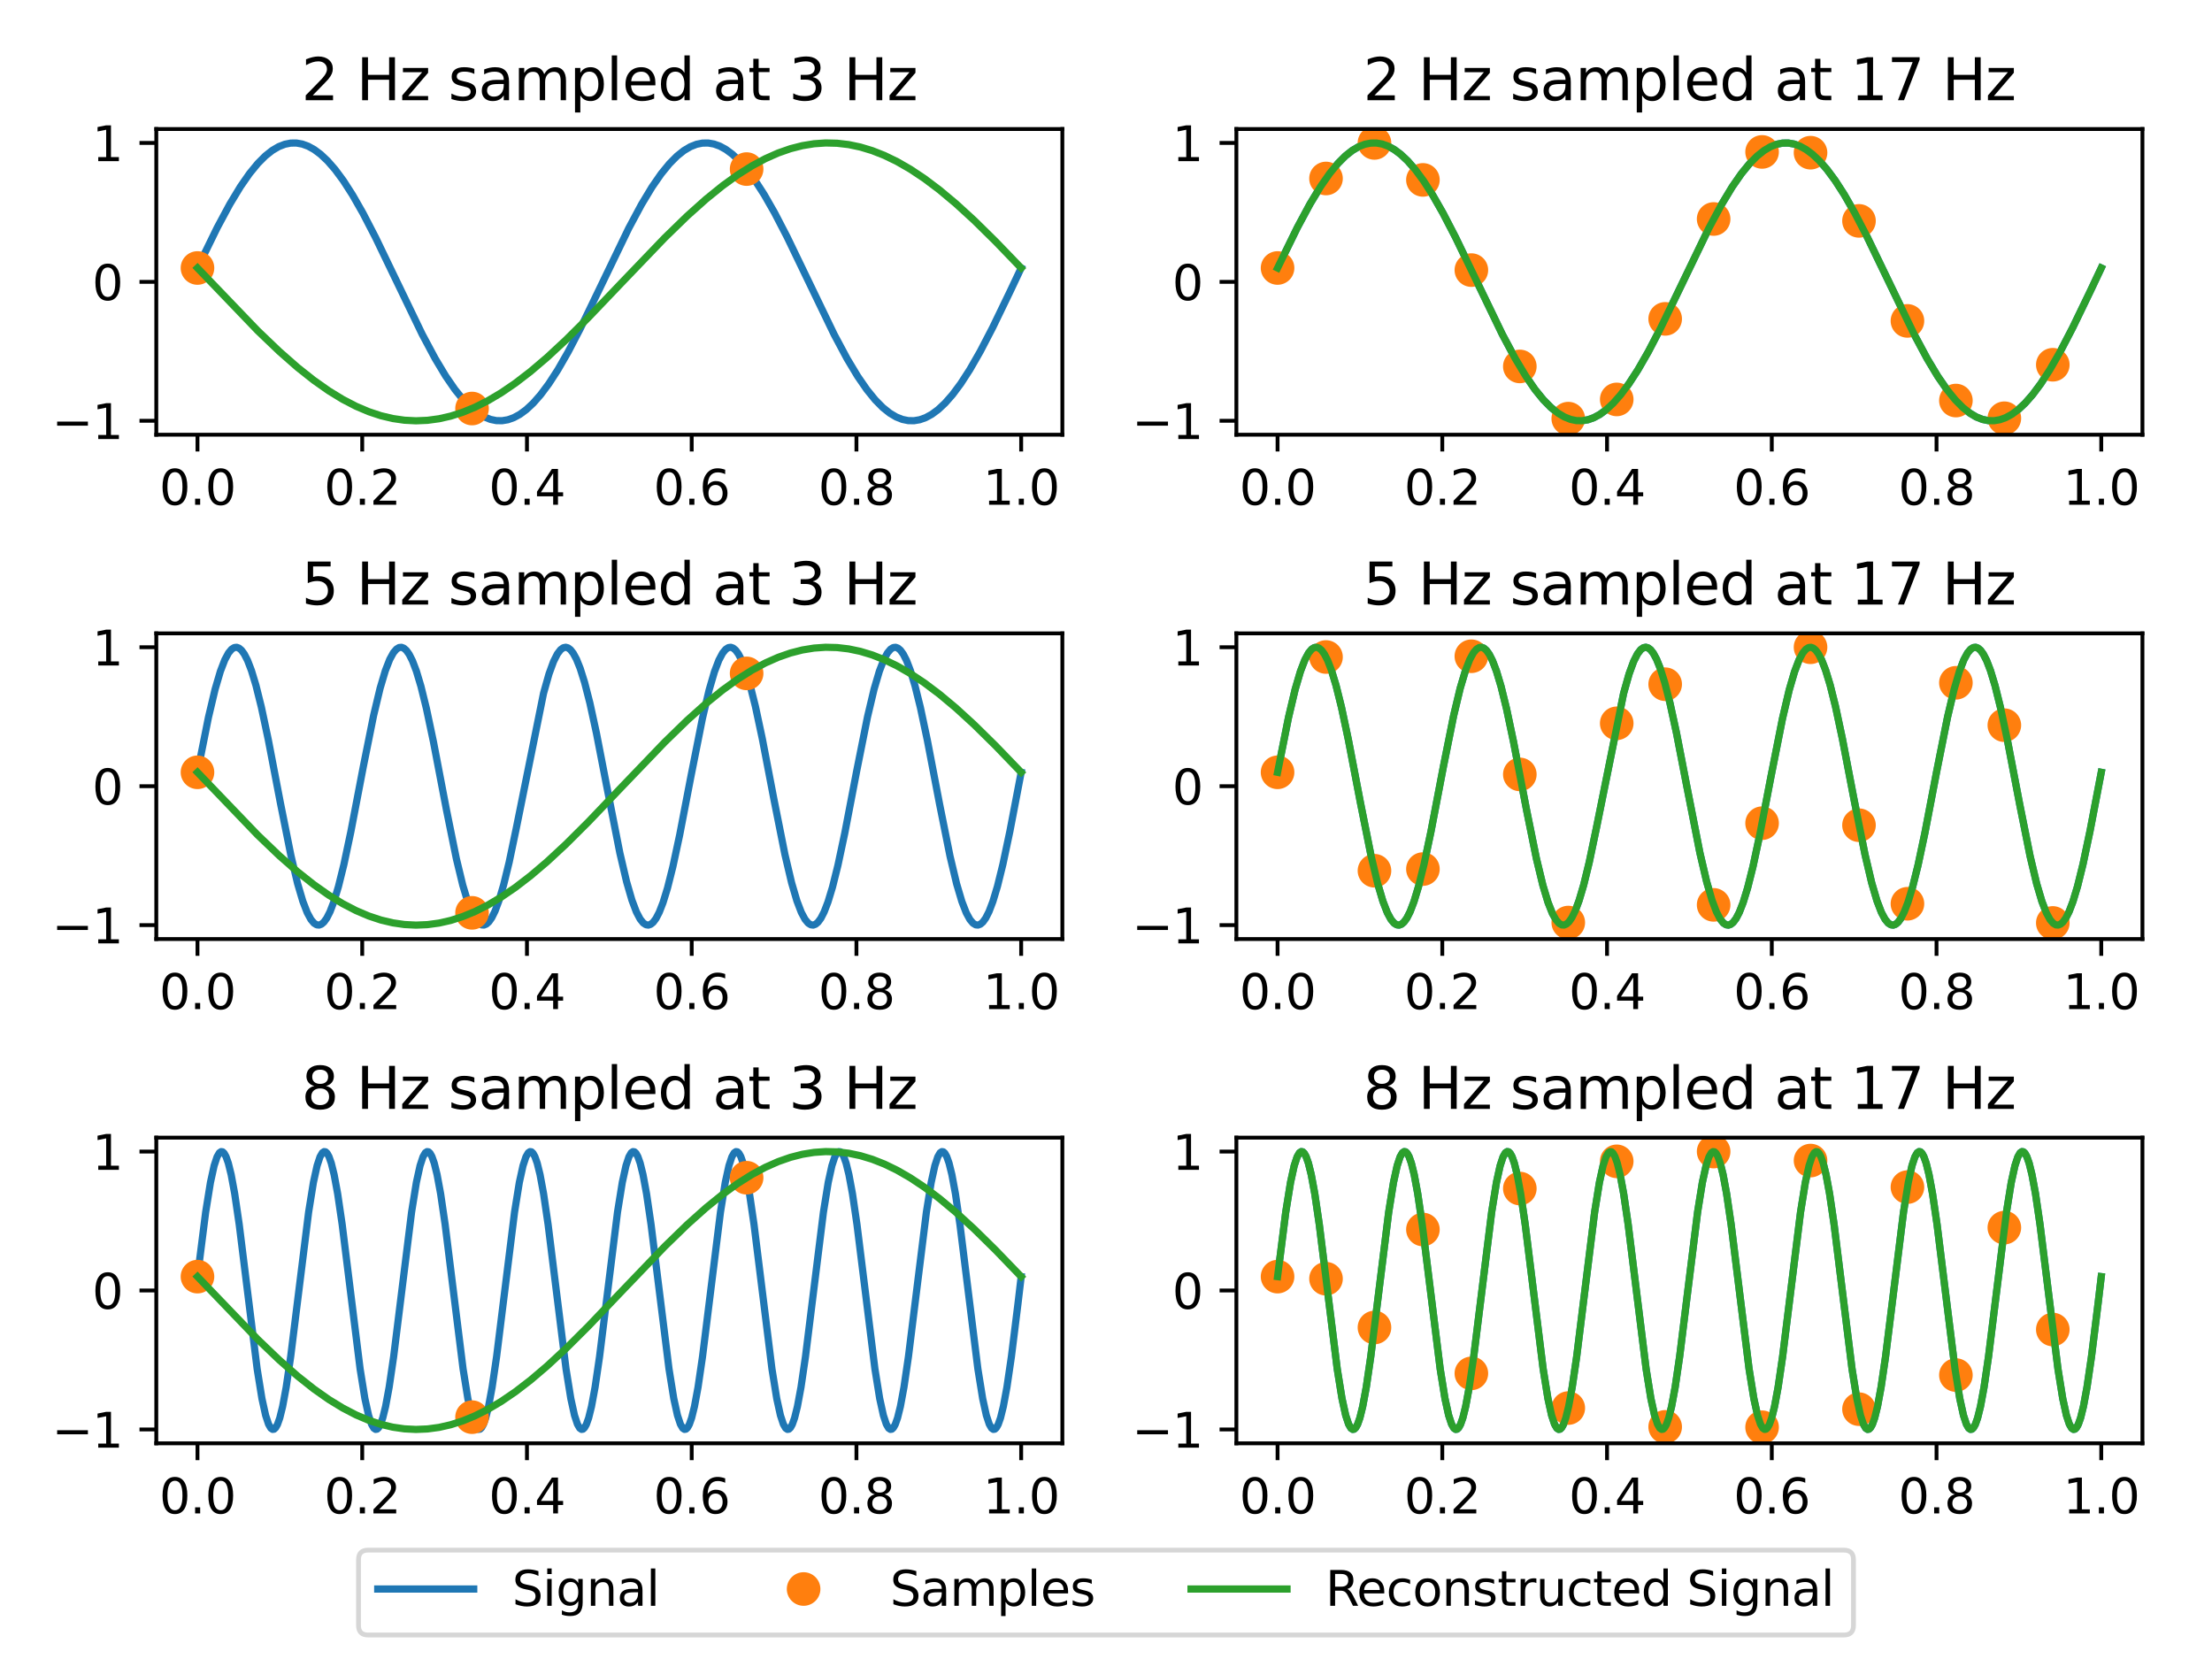 <?xml version="1.0" encoding="utf-8" standalone="no"?>
<!DOCTYPE svg PUBLIC "-//W3C//DTD SVG 1.1//EN"
  "http://www.w3.org/Graphics/SVG/1.1/DTD/svg11.dtd">
<svg xmlns:xlink="http://www.w3.org/1999/xlink" width="460.8pt" height="345.6pt" viewBox="0 0 460.8 345.6" xmlns="http://www.w3.org/2000/svg" version="1.1">
 <defs>
  <style type="text/css">*{stroke-linejoin: round; stroke-linecap: butt}</style>
 </defs>
 <g id="figure_1">
  <g id="patch_1">
   <path d="M 0 345.6 
L 460.8 345.6 
L 460.8 0 
L 0 0 
z
" style="fill: #ffffff"/>
  </g>
  <g id="axes_1">
   <g id="patch_2">
    <path d="M 32.56 90.555 
L 221.309 90.555 
L 221.309 26.88 
L 32.56 26.88 
z
" style="fill: #ffffff"/>
   </g>
   <g id="matplotlib.axis_1">
    <g id="xtick_1">
     <g id="line2d_1">
      <defs>
       <path id="mbcb02aef95" d="M 0 0 
L 0 3.5 
" style="stroke: #000000; stroke-width: 0.8"/>
      </defs>
      <g>
       <use xlink:href="#mbcb02aef95" x="41.139" y="90.555" style="stroke: #000000; stroke-width: 0.8"/>
      </g>
     </g>
     <g id="text_1">
      <!-- 0.0 -->
      <g transform="translate(33.188 105.154) scale(0.1 -0.1)">
       <defs>
        <path id="DejaVuSans-30" d="M 2034 4250 
Q 1547 4250 1301 3770 
Q 1056 3291 1056 2328 
Q 1056 1369 1301 889 
Q 1547 409 2034 409 
Q 2525 409 2770 889 
Q 3016 1369 3016 2328 
Q 3016 3291 2770 3770 
Q 2525 4250 2034 4250 
z
M 2034 4750 
Q 2819 4750 3233 4129 
Q 3647 3509 3647 2328 
Q 3647 1150 3233 529 
Q 2819 -91 2034 -91 
Q 1250 -91 836 529 
Q 422 1150 422 2328 
Q 422 3509 836 4129 
Q 1250 4750 2034 4750 
z
" transform="scale(0.016)"/>
        <path id="DejaVuSans-2e" d="M 684 794 
L 1344 794 
L 1344 0 
L 684 0 
L 684 794 
z
" transform="scale(0.016)"/>
       </defs>
       <use xlink:href="#DejaVuSans-30"/>
       <use xlink:href="#DejaVuSans-2e" x="63.623"/>
       <use xlink:href="#DejaVuSans-30" x="95.41"/>
      </g>
     </g>
    </g>
    <g id="xtick_2">
     <g id="line2d_2">
      <g>
       <use xlink:href="#mbcb02aef95" x="75.457" y="90.555" style="stroke: #000000; stroke-width: 0.8"/>
      </g>
     </g>
     <g id="text_2">
      <!-- 0.2 -->
      <g transform="translate(67.506 105.154) scale(0.1 -0.1)">
       <defs>
        <path id="DejaVuSans-32" d="M 1228 531 
L 3431 531 
L 3431 0 
L 469 0 
L 469 531 
Q 828 903 1448 1529 
Q 2069 2156 2228 2338 
Q 2531 2678 2651 2914 
Q 2772 3150 2772 3378 
Q 2772 3750 2511 3984 
Q 2250 4219 1831 4219 
Q 1534 4219 1204 4116 
Q 875 4013 500 3803 
L 500 4441 
Q 881 4594 1212 4672 
Q 1544 4750 1819 4750 
Q 2544 4750 2975 4387 
Q 3406 4025 3406 3419 
Q 3406 3131 3298 2873 
Q 3191 2616 2906 2266 
Q 2828 2175 2409 1742 
Q 1991 1309 1228 531 
z
" transform="scale(0.016)"/>
       </defs>
       <use xlink:href="#DejaVuSans-30"/>
       <use xlink:href="#DejaVuSans-2e" x="63.623"/>
       <use xlink:href="#DejaVuSans-32" x="95.41"/>
      </g>
     </g>
    </g>
    <g id="xtick_3">
     <g id="line2d_3">
      <g>
       <use xlink:href="#mbcb02aef95" x="109.775" y="90.555" style="stroke: #000000; stroke-width: 0.8"/>
      </g>
     </g>
     <g id="text_3">
      <!-- 0.4 -->
      <g transform="translate(101.824 105.154) scale(0.1 -0.1)">
       <defs>
        <path id="DejaVuSans-34" d="M 2419 4116 
L 825 1625 
L 2419 1625 
L 2419 4116 
z
M 2253 4666 
L 3047 4666 
L 3047 1625 
L 3713 1625 
L 3713 1100 
L 3047 1100 
L 3047 0 
L 2419 0 
L 2419 1100 
L 313 1100 
L 313 1709 
L 2253 4666 
z
" transform="scale(0.016)"/>
       </defs>
       <use xlink:href="#DejaVuSans-30"/>
       <use xlink:href="#DejaVuSans-2e" x="63.623"/>
       <use xlink:href="#DejaVuSans-34" x="95.41"/>
      </g>
     </g>
    </g>
    <g id="xtick_4">
     <g id="line2d_4">
      <g>
       <use xlink:href="#mbcb02aef95" x="144.093" y="90.555" style="stroke: #000000; stroke-width: 0.8"/>
      </g>
     </g>
     <g id="text_4">
      <!-- 0.6 -->
      <g transform="translate(136.142 105.154) scale(0.1 -0.1)">
       <defs>
        <path id="DejaVuSans-36" d="M 2113 2584 
Q 1688 2584 1439 2293 
Q 1191 2003 1191 1497 
Q 1191 994 1439 701 
Q 1688 409 2113 409 
Q 2538 409 2786 701 
Q 3034 994 3034 1497 
Q 3034 2003 2786 2293 
Q 2538 2584 2113 2584 
z
M 3366 4563 
L 3366 3988 
Q 3128 4100 2886 4159 
Q 2644 4219 2406 4219 
Q 1781 4219 1451 3797 
Q 1122 3375 1075 2522 
Q 1259 2794 1537 2939 
Q 1816 3084 2150 3084 
Q 2853 3084 3261 2657 
Q 3669 2231 3669 1497 
Q 3669 778 3244 343 
Q 2819 -91 2113 -91 
Q 1303 -91 875 529 
Q 447 1150 447 2328 
Q 447 3434 972 4092 
Q 1497 4750 2381 4750 
Q 2619 4750 2861 4703 
Q 3103 4656 3366 4563 
z
" transform="scale(0.016)"/>
       </defs>
       <use xlink:href="#DejaVuSans-30"/>
       <use xlink:href="#DejaVuSans-2e" x="63.623"/>
       <use xlink:href="#DejaVuSans-36" x="95.41"/>
      </g>
     </g>
    </g>
    <g id="xtick_5">
     <g id="line2d_5">
      <g>
       <use xlink:href="#mbcb02aef95" x="178.411" y="90.555" style="stroke: #000000; stroke-width: 0.8"/>
      </g>
     </g>
     <g id="text_5">
      <!-- 0.8 -->
      <g transform="translate(170.46 105.154) scale(0.1 -0.1)">
       <defs>
        <path id="DejaVuSans-38" d="M 2034 2216 
Q 1584 2216 1326 1975 
Q 1069 1734 1069 1313 
Q 1069 891 1326 650 
Q 1584 409 2034 409 
Q 2484 409 2743 651 
Q 3003 894 3003 1313 
Q 3003 1734 2745 1975 
Q 2488 2216 2034 2216 
z
M 1403 2484 
Q 997 2584 770 2862 
Q 544 3141 544 3541 
Q 544 4100 942 4425 
Q 1341 4750 2034 4750 
Q 2731 4750 3128 4425 
Q 3525 4100 3525 3541 
Q 3525 3141 3298 2862 
Q 3072 2584 2669 2484 
Q 3125 2378 3379 2068 
Q 3634 1759 3634 1313 
Q 3634 634 3220 271 
Q 2806 -91 2034 -91 
Q 1263 -91 848 271 
Q 434 634 434 1313 
Q 434 1759 690 2068 
Q 947 2378 1403 2484 
z
M 1172 3481 
Q 1172 3119 1398 2916 
Q 1625 2713 2034 2713 
Q 2441 2713 2670 2916 
Q 2900 3119 2900 3481 
Q 2900 3844 2670 4047 
Q 2441 4250 2034 4250 
Q 1625 4250 1398 4047 
Q 1172 3844 1172 3481 
z
" transform="scale(0.016)"/>
       </defs>
       <use xlink:href="#DejaVuSans-30"/>
       <use xlink:href="#DejaVuSans-2e" x="63.623"/>
       <use xlink:href="#DejaVuSans-38" x="95.41"/>
      </g>
     </g>
    </g>
    <g id="xtick_6">
     <g id="line2d_6">
      <g>
       <use xlink:href="#mbcb02aef95" x="212.729" y="90.555" style="stroke: #000000; stroke-width: 0.8"/>
      </g>
     </g>
     <g id="text_6">
      <!-- 1.0 -->
      <g transform="translate(204.777 105.154) scale(0.1 -0.1)">
       <defs>
        <path id="DejaVuSans-31" d="M 794 531 
L 1825 531 
L 1825 4091 
L 703 3866 
L 703 4441 
L 1819 4666 
L 2450 4666 
L 2450 531 
L 3481 531 
L 3481 0 
L 794 0 
L 794 531 
z
" transform="scale(0.016)"/>
       </defs>
       <use xlink:href="#DejaVuSans-31"/>
       <use xlink:href="#DejaVuSans-2e" x="63.623"/>
       <use xlink:href="#DejaVuSans-30" x="95.41"/>
      </g>
     </g>
    </g>
   </g>
   <g id="matplotlib.axis_2">
    <g id="ytick_1">
     <g id="line2d_7">
      <defs>
       <path id="me5179b328b" d="M 0 0 
L -3.5 0 
" style="stroke: #000000; stroke-width: 0.8"/>
      </defs>
      <g>
       <use xlink:href="#me5179b328b" x="32.56" y="87.661" style="stroke: #000000; stroke-width: 0.8"/>
      </g>
     </g>
     <g id="text_7">
      <!-- −1 -->
      <g transform="translate(10.818 91.46) scale(0.1 -0.1)">
       <defs>
        <path id="DejaVuSans-2212" d="M 678 2272 
L 4684 2272 
L 4684 1741 
L 678 1741 
L 678 2272 
z
" transform="scale(0.016)"/>
       </defs>
       <use xlink:href="#DejaVuSans-2212"/>
       <use xlink:href="#DejaVuSans-31" x="83.789"/>
      </g>
     </g>
    </g>
    <g id="ytick_2">
     <g id="line2d_8">
      <g>
       <use xlink:href="#me5179b328b" x="32.56" y="58.718" style="stroke: #000000; stroke-width: 0.8"/>
      </g>
     </g>
     <g id="text_8">
      <!-- 0 -->
      <g transform="translate(19.198 62.517) scale(0.1 -0.1)">
       <use xlink:href="#DejaVuSans-30"/>
      </g>
     </g>
    </g>
    <g id="ytick_3">
     <g id="line2d_9">
      <g>
       <use xlink:href="#me5179b328b" x="32.56" y="29.774" style="stroke: #000000; stroke-width: 0.8"/>
      </g>
     </g>
     <g id="text_9">
      <!-- 1 -->
      <g transform="translate(19.198 33.574) scale(0.1 -0.1)">
       <use xlink:href="#DejaVuSans-31"/>
      </g>
     </g>
    </g>
   </g>
   <g id="line2d_10">
    <path d="M 41.139 55.828 
L 45.244 47.431 
L 47.891 42.508 
L 50.081 38.887 
L 51.996 36.135 
L 53.714 34.042 
L 55.279 32.473 
L 56.723 31.332 
L 58.071 30.542 
L 59.345 30.048 
L 60.57 29.807 
L 61.769 29.798 
L 62.97 30.011 
L 64.195 30.457 
L 65.47 31.163 
L 66.816 32.169 
L 68.257 33.531 
L 69.817 35.321 
L 71.527 37.632 
L 73.432 40.594 
L 75.609 44.407 
L 78.228 49.465 
L 81.95 57.189 
L 87.953 69.637 
L 90.641 74.667 
L 92.852 78.353 
L 94.781 81.151 
L 96.51 83.281 
L 98.084 84.879 
L 99.535 86.044 
L 100.888 86.854 
L 102.166 87.365 
L 103.393 87.62 
L 104.593 87.643 
L 105.793 87.444 
L 107.016 87.012 
L 108.287 86.324 
L 109.628 85.338 
L 111.063 84 
L 112.614 82.239 
L 114.314 79.963 
L 116.206 77.045 
L 118.362 73.293 
L 120.945 68.332 
L 124.539 60.898 
L 130.972 47.562 
L 133.633 42.601 
L 135.83 38.957 
L 137.751 36.188 
L 139.472 34.082 
L 141.041 32.503 
L 142.487 31.353 
L 143.837 30.556 
L 145.112 30.056 
L 146.338 29.81 
L 147.538 29.795 
L 148.738 30.004 
L 149.963 30.445 
L 151.236 31.145 
L 152.58 32.143 
L 154.019 33.497 
L 155.576 35.276 
L 157.283 37.575 
L 159.183 40.521 
L 161.352 44.312 
L 163.959 49.336 
L 167.633 56.952 
L 173.787 69.712 
L 176.466 74.72 
L 178.673 78.393 
L 180.599 81.182 
L 182.325 83.304 
L 183.898 84.896 
L 185.347 86.056 
L 186.699 86.862 
L 187.976 87.37 
L 189.203 87.621 
L 190.403 87.642 
L 191.603 87.44 
L 192.826 87.005 
L 194.098 86.313 
L 195.441 85.323 
L 196.876 83.98 
L 198.43 82.213 
L 200.132 79.93 
L 202.026 77.004 
L 204.187 73.239 
L 206.777 68.258 
L 210.396 60.767 
L 212.729 55.828 
L 212.729 55.828 
" clip-path="url(#p26495429ca)" style="fill: none; stroke: #1f77b4; stroke-width: 1.5; stroke-linecap: square"/>
   </g>
   <g id="line2d_11">
    <defs>
     <path id="mc321eefe9d" d="M 0 3 
C 0.796 3 1.559 2.684 2.121 2.121 
C 2.684 1.559 3 0.796 3 0 
C 3 -0.796 2.684 -1.559 2.121 -2.121 
C 1.559 -2.684 0.796 -3 0 -3 
C -0.796 -3 -1.559 -2.684 -2.121 -2.121 
C -2.684 -1.559 -3 -0.796 -3 0 
C -3 0.796 -2.684 1.559 -2.121 2.121 
C -1.559 2.684 -0.796 3 0 3 
z
" style="stroke: #ff7f0e"/>
    </defs>
    <g clip-path="url(#p26495429ca)">
     <use xlink:href="#mc321eefe9d" x="41.139" y="55.828" style="fill: #ff7f0e; stroke: #ff7f0e"/>
     <use xlink:href="#mc321eefe9d" x="98.336" y="85.103" style="fill: #ff7f0e; stroke: #ff7f0e"/>
     <use xlink:href="#mc321eefe9d" x="155.533" y="35.222" style="fill: #ff7f0e; stroke: #ff7f0e"/>
    </g>
   </g>
   <g id="line2d_12">
    <path d="M 41.139 55.828 
L 53.695 68.906 
L 58.172 73.191 
L 61.968 76.525 
L 65.364 79.217 
L 68.484 81.413 
L 71.401 83.199 
L 74.162 84.632 
L 76.801 85.755 
L 79.347 86.599 
L 81.824 87.188 
L 84.252 87.538 
L 86.653 87.661 
L 89.047 87.56 
L 91.453 87.236 
L 93.89 86.682 
L 96.379 85.887 
L 98.943 84.832 
L 101.607 83.492 
L 104.399 81.836 
L 107.357 79.818 
L 110.532 77.377 
L 114.004 74.421 
L 117.913 70.792 
L 122.584 66.139 
L 129.439 58.957 
L 138.495 49.521 
L 143.173 44.978 
L 147.07 41.495 
L 150.53 38.694 
L 153.697 36.41 
L 156.649 34.551 
L 159.437 33.054 
L 162.097 31.874 
L 164.659 30.978 
L 167.147 30.342 
L 169.583 29.946 
L 171.988 29.781 
L 174.381 29.838 
L 176.783 30.119 
L 179.213 30.628 
L 181.691 31.376 
L 184.239 32.38 
L 186.881 33.662 
L 189.646 35.255 
L 192.568 37.199 
L 195.697 39.553 
L 199.103 42.4 
L 202.912 45.882 
L 207.392 50.291 
L 212.729 55.828 
L 212.729 55.828 
" clip-path="url(#p26495429ca)" style="fill: none; stroke: #2ca02c; stroke-width: 1.5; stroke-linecap: square"/>
   </g>
   <g id="patch_3">
    <path d="M 32.56 90.555 
L 32.56 26.88 
" style="fill: none; stroke: #000000; stroke-width: 0.8; stroke-linejoin: miter; stroke-linecap: square"/>
   </g>
   <g id="patch_4">
    <path d="M 221.309 90.555 
L 221.309 26.88 
" style="fill: none; stroke: #000000; stroke-width: 0.8; stroke-linejoin: miter; stroke-linecap: square"/>
   </g>
   <g id="patch_5">
    <path d="M 32.56 90.555 
L 221.309 90.555 
" style="fill: none; stroke: #000000; stroke-width: 0.8; stroke-linejoin: miter; stroke-linecap: square"/>
   </g>
   <g id="patch_6">
    <path d="M 32.56 26.88 
L 221.309 26.88 
" style="fill: none; stroke: #000000; stroke-width: 0.8; stroke-linejoin: miter; stroke-linecap: square"/>
   </g>
   <g id="text_10">
    <!-- 2 Hz sampled at 3 Hz -->
    <g transform="translate(62.79 20.88) scale(0.12 -0.12)">
     <defs>
      <path id="DejaVuSans-20" transform="scale(0.016)"/>
      <path id="DejaVuSans-48" d="M 628 4666 
L 1259 4666 
L 1259 2753 
L 3553 2753 
L 3553 4666 
L 4184 4666 
L 4184 0 
L 3553 0 
L 3553 2222 
L 1259 2222 
L 1259 0 
L 628 0 
L 628 4666 
z
" transform="scale(0.016)"/>
      <path id="DejaVuSans-7a" d="M 353 3500 
L 3084 3500 
L 3084 2975 
L 922 459 
L 3084 459 
L 3084 0 
L 275 0 
L 275 525 
L 2438 3041 
L 353 3041 
L 353 3500 
z
" transform="scale(0.016)"/>
      <path id="DejaVuSans-73" d="M 2834 3397 
L 2834 2853 
Q 2591 2978 2328 3040 
Q 2066 3103 1784 3103 
Q 1356 3103 1142 2972 
Q 928 2841 928 2578 
Q 928 2378 1081 2264 
Q 1234 2150 1697 2047 
L 1894 2003 
Q 2506 1872 2764 1633 
Q 3022 1394 3022 966 
Q 3022 478 2636 193 
Q 2250 -91 1575 -91 
Q 1294 -91 989 -36 
Q 684 19 347 128 
L 347 722 
Q 666 556 975 473 
Q 1284 391 1588 391 
Q 1994 391 2212 530 
Q 2431 669 2431 922 
Q 2431 1156 2273 1281 
Q 2116 1406 1581 1522 
L 1381 1569 
Q 847 1681 609 1914 
Q 372 2147 372 2553 
Q 372 3047 722 3315 
Q 1072 3584 1716 3584 
Q 2034 3584 2315 3537 
Q 2597 3491 2834 3397 
z
" transform="scale(0.016)"/>
      <path id="DejaVuSans-61" d="M 2194 1759 
Q 1497 1759 1228 1600 
Q 959 1441 959 1056 
Q 959 750 1161 570 
Q 1363 391 1709 391 
Q 2188 391 2477 730 
Q 2766 1069 2766 1631 
L 2766 1759 
L 2194 1759 
z
M 3341 1997 
L 3341 0 
L 2766 0 
L 2766 531 
Q 2569 213 2275 61 
Q 1981 -91 1556 -91 
Q 1019 -91 701 211 
Q 384 513 384 1019 
Q 384 1609 779 1909 
Q 1175 2209 1959 2209 
L 2766 2209 
L 2766 2266 
Q 2766 2663 2505 2880 
Q 2244 3097 1772 3097 
Q 1472 3097 1187 3025 
Q 903 2953 641 2809 
L 641 3341 
Q 956 3463 1253 3523 
Q 1550 3584 1831 3584 
Q 2591 3584 2966 3190 
Q 3341 2797 3341 1997 
z
" transform="scale(0.016)"/>
      <path id="DejaVuSans-6d" d="M 3328 2828 
Q 3544 3216 3844 3400 
Q 4144 3584 4550 3584 
Q 5097 3584 5394 3201 
Q 5691 2819 5691 2113 
L 5691 0 
L 5113 0 
L 5113 2094 
Q 5113 2597 4934 2840 
Q 4756 3084 4391 3084 
Q 3944 3084 3684 2787 
Q 3425 2491 3425 1978 
L 3425 0 
L 2847 0 
L 2847 2094 
Q 2847 2600 2669 2842 
Q 2491 3084 2119 3084 
Q 1678 3084 1418 2786 
Q 1159 2488 1159 1978 
L 1159 0 
L 581 0 
L 581 3500 
L 1159 3500 
L 1159 2956 
Q 1356 3278 1631 3431 
Q 1906 3584 2284 3584 
Q 2666 3584 2933 3390 
Q 3200 3197 3328 2828 
z
" transform="scale(0.016)"/>
      <path id="DejaVuSans-70" d="M 1159 525 
L 1159 -1331 
L 581 -1331 
L 581 3500 
L 1159 3500 
L 1159 2969 
Q 1341 3281 1617 3432 
Q 1894 3584 2278 3584 
Q 2916 3584 3314 3078 
Q 3713 2572 3713 1747 
Q 3713 922 3314 415 
Q 2916 -91 2278 -91 
Q 1894 -91 1617 61 
Q 1341 213 1159 525 
z
M 3116 1747 
Q 3116 2381 2855 2742 
Q 2594 3103 2138 3103 
Q 1681 3103 1420 2742 
Q 1159 2381 1159 1747 
Q 1159 1113 1420 752 
Q 1681 391 2138 391 
Q 2594 391 2855 752 
Q 3116 1113 3116 1747 
z
" transform="scale(0.016)"/>
      <path id="DejaVuSans-6c" d="M 603 4863 
L 1178 4863 
L 1178 0 
L 603 0 
L 603 4863 
z
" transform="scale(0.016)"/>
      <path id="DejaVuSans-65" d="M 3597 1894 
L 3597 1613 
L 953 1613 
Q 991 1019 1311 708 
Q 1631 397 2203 397 
Q 2534 397 2845 478 
Q 3156 559 3463 722 
L 3463 178 
Q 3153 47 2828 -22 
Q 2503 -91 2169 -91 
Q 1331 -91 842 396 
Q 353 884 353 1716 
Q 353 2575 817 3079 
Q 1281 3584 2069 3584 
Q 2775 3584 3186 3129 
Q 3597 2675 3597 1894 
z
M 3022 2063 
Q 3016 2534 2758 2815 
Q 2500 3097 2075 3097 
Q 1594 3097 1305 2825 
Q 1016 2553 972 2059 
L 3022 2063 
z
" transform="scale(0.016)"/>
      <path id="DejaVuSans-64" d="M 2906 2969 
L 2906 4863 
L 3481 4863 
L 3481 0 
L 2906 0 
L 2906 525 
Q 2725 213 2448 61 
Q 2172 -91 1784 -91 
Q 1150 -91 751 415 
Q 353 922 353 1747 
Q 353 2572 751 3078 
Q 1150 3584 1784 3584 
Q 2172 3584 2448 3432 
Q 2725 3281 2906 2969 
z
M 947 1747 
Q 947 1113 1208 752 
Q 1469 391 1925 391 
Q 2381 391 2643 752 
Q 2906 1113 2906 1747 
Q 2906 2381 2643 2742 
Q 2381 3103 1925 3103 
Q 1469 3103 1208 2742 
Q 947 2381 947 1747 
z
" transform="scale(0.016)"/>
      <path id="DejaVuSans-74" d="M 1172 4494 
L 1172 3500 
L 2356 3500 
L 2356 3053 
L 1172 3053 
L 1172 1153 
Q 1172 725 1289 603 
Q 1406 481 1766 481 
L 2356 481 
L 2356 0 
L 1766 0 
Q 1100 0 847 248 
Q 594 497 594 1153 
L 594 3053 
L 172 3053 
L 172 3500 
L 594 3500 
L 594 4494 
L 1172 4494 
z
" transform="scale(0.016)"/>
      <path id="DejaVuSans-33" d="M 2597 2516 
Q 3050 2419 3304 2112 
Q 3559 1806 3559 1356 
Q 3559 666 3084 287 
Q 2609 -91 1734 -91 
Q 1441 -91 1130 -33 
Q 819 25 488 141 
L 488 750 
Q 750 597 1062 519 
Q 1375 441 1716 441 
Q 2309 441 2620 675 
Q 2931 909 2931 1356 
Q 2931 1769 2642 2001 
Q 2353 2234 1838 2234 
L 1294 2234 
L 1294 2753 
L 1863 2753 
Q 2328 2753 2575 2939 
Q 2822 3125 2822 3475 
Q 2822 3834 2567 4026 
Q 2313 4219 1838 4219 
Q 1578 4219 1281 4162 
Q 984 4106 628 3988 
L 628 4550 
Q 988 4650 1302 4700 
Q 1616 4750 1894 4750 
Q 2613 4750 3031 4423 
Q 3450 4097 3450 3541 
Q 3450 3153 3228 2886 
Q 3006 2619 2597 2516 
z
" transform="scale(0.016)"/>
     </defs>
     <use xlink:href="#DejaVuSans-32"/>
     <use xlink:href="#DejaVuSans-20" x="63.623"/>
     <use xlink:href="#DejaVuSans-48" x="95.41"/>
     <use xlink:href="#DejaVuSans-7a" x="170.605"/>
     <use xlink:href="#DejaVuSans-20" x="223.096"/>
     <use xlink:href="#DejaVuSans-73" x="254.883"/>
     <use xlink:href="#DejaVuSans-61" x="306.982"/>
     <use xlink:href="#DejaVuSans-6d" x="368.262"/>
     <use xlink:href="#DejaVuSans-70" x="465.674"/>
     <use xlink:href="#DejaVuSans-6c" x="529.15"/>
     <use xlink:href="#DejaVuSans-65" x="556.934"/>
     <use xlink:href="#DejaVuSans-64" x="618.457"/>
     <use xlink:href="#DejaVuSans-20" x="681.934"/>
     <use xlink:href="#DejaVuSans-61" x="713.721"/>
     <use xlink:href="#DejaVuSans-74" x="775"/>
     <use xlink:href="#DejaVuSans-20" x="814.209"/>
     <use xlink:href="#DejaVuSans-33" x="845.996"/>
     <use xlink:href="#DejaVuSans-20" x="909.619"/>
     <use xlink:href="#DejaVuSans-48" x="941.406"/>
     <use xlink:href="#DejaVuSans-7a" x="1016.602"/>
    </g>
   </g>
  </g>
  <g id="axes_2">
   <g id="patch_7">
    <path d="M 257.56 90.555 
L 446.309 90.555 
L 446.309 26.88 
L 257.56 26.88 
z
" style="fill: #ffffff"/>
   </g>
   <g id="matplotlib.axis_3">
    <g id="xtick_7">
     <g id="line2d_13">
      <g>
       <use xlink:href="#mbcb02aef95" x="266.139" y="90.555" style="stroke: #000000; stroke-width: 0.8"/>
      </g>
     </g>
     <g id="text_11">
      <!-- 0.0 -->
      <g transform="translate(258.188 105.154) scale(0.1 -0.1)">
       <use xlink:href="#DejaVuSans-30"/>
       <use xlink:href="#DejaVuSans-2e" x="63.623"/>
       <use xlink:href="#DejaVuSans-30" x="95.41"/>
      </g>
     </g>
    </g>
    <g id="xtick_8">
     <g id="line2d_14">
      <g>
       <use xlink:href="#mbcb02aef95" x="300.457" y="90.555" style="stroke: #000000; stroke-width: 0.8"/>
      </g>
     </g>
     <g id="text_12">
      <!-- 0.2 -->
      <g transform="translate(292.506 105.154) scale(0.1 -0.1)">
       <use xlink:href="#DejaVuSans-30"/>
       <use xlink:href="#DejaVuSans-2e" x="63.623"/>
       <use xlink:href="#DejaVuSans-32" x="95.41"/>
      </g>
     </g>
    </g>
    <g id="xtick_9">
     <g id="line2d_15">
      <g>
       <use xlink:href="#mbcb02aef95" x="334.775" y="90.555" style="stroke: #000000; stroke-width: 0.8"/>
      </g>
     </g>
     <g id="text_13">
      <!-- 0.4 -->
      <g transform="translate(326.824 105.154) scale(0.1 -0.1)">
       <use xlink:href="#DejaVuSans-30"/>
       <use xlink:href="#DejaVuSans-2e" x="63.623"/>
       <use xlink:href="#DejaVuSans-34" x="95.41"/>
      </g>
     </g>
    </g>
    <g id="xtick_10">
     <g id="line2d_16">
      <g>
       <use xlink:href="#mbcb02aef95" x="369.093" y="90.555" style="stroke: #000000; stroke-width: 0.8"/>
      </g>
     </g>
     <g id="text_14">
      <!-- 0.6 -->
      <g transform="translate(361.142 105.154) scale(0.1 -0.1)">
       <use xlink:href="#DejaVuSans-30"/>
       <use xlink:href="#DejaVuSans-2e" x="63.623"/>
       <use xlink:href="#DejaVuSans-36" x="95.41"/>
      </g>
     </g>
    </g>
    <g id="xtick_11">
     <g id="line2d_17">
      <g>
       <use xlink:href="#mbcb02aef95" x="403.411" y="90.555" style="stroke: #000000; stroke-width: 0.8"/>
      </g>
     </g>
     <g id="text_15">
      <!-- 0.8 -->
      <g transform="translate(395.46 105.154) scale(0.1 -0.1)">
       <use xlink:href="#DejaVuSans-30"/>
       <use xlink:href="#DejaVuSans-2e" x="63.623"/>
       <use xlink:href="#DejaVuSans-38" x="95.41"/>
      </g>
     </g>
    </g>
    <g id="xtick_12">
     <g id="line2d_18">
      <g>
       <use xlink:href="#mbcb02aef95" x="437.729" y="90.555" style="stroke: #000000; stroke-width: 0.8"/>
      </g>
     </g>
     <g id="text_16">
      <!-- 1.0 -->
      <g transform="translate(429.777 105.154) scale(0.1 -0.1)">
       <use xlink:href="#DejaVuSans-31"/>
       <use xlink:href="#DejaVuSans-2e" x="63.623"/>
       <use xlink:href="#DejaVuSans-30" x="95.41"/>
      </g>
     </g>
    </g>
   </g>
   <g id="matplotlib.axis_4">
    <g id="ytick_4">
     <g id="line2d_19">
      <g>
       <use xlink:href="#me5179b328b" x="257.56" y="87.661" style="stroke: #000000; stroke-width: 0.8"/>
      </g>
     </g>
     <g id="text_17">
      <!-- −1 -->
      <g transform="translate(235.818 91.46) scale(0.1 -0.1)">
       <use xlink:href="#DejaVuSans-2212"/>
       <use xlink:href="#DejaVuSans-31" x="83.789"/>
      </g>
     </g>
    </g>
    <g id="ytick_5">
     <g id="line2d_20">
      <g>
       <use xlink:href="#me5179b328b" x="257.56" y="58.718" style="stroke: #000000; stroke-width: 0.8"/>
      </g>
     </g>
     <g id="text_18">
      <!-- 0 -->
      <g transform="translate(244.197 62.517) scale(0.1 -0.1)">
       <use xlink:href="#DejaVuSans-30"/>
      </g>
     </g>
    </g>
    <g id="ytick_6">
     <g id="line2d_21">
      <g>
       <use xlink:href="#me5179b328b" x="257.56" y="29.774" style="stroke: #000000; stroke-width: 0.8"/>
      </g>
     </g>
     <g id="text_19">
      <!-- 1 -->
      <g transform="translate(244.197 33.574) scale(0.1 -0.1)">
       <use xlink:href="#DejaVuSans-31"/>
      </g>
     </g>
    </g>
   </g>
   <g id="line2d_22">
    <path d="M 266.139 55.828 
L 270.244 47.431 
L 272.891 42.508 
L 275.081 38.887 
L 276.996 36.135 
L 278.714 34.042 
L 280.279 32.473 
L 281.723 31.332 
L 283.071 30.542 
L 284.345 30.048 
L 285.57 29.807 
L 286.769 29.798 
L 287.97 30.011 
L 289.195 30.457 
L 290.47 31.163 
L 291.816 32.169 
L 293.257 33.531 
L 294.817 35.321 
L 296.527 37.632 
L 298.432 40.594 
L 300.609 44.407 
L 303.228 49.465 
L 306.95 57.189 
L 312.953 69.637 
L 315.641 74.667 
L 317.852 78.353 
L 319.781 81.151 
L 321.51 83.281 
L 323.084 84.879 
L 324.535 86.044 
L 325.888 86.854 
L 327.166 87.365 
L 328.393 87.62 
L 329.593 87.643 
L 330.793 87.444 
L 332.016 87.012 
L 333.287 86.324 
L 334.628 85.338 
L 336.063 84 
L 337.614 82.239 
L 339.314 79.963 
L 341.206 77.045 
L 343.362 73.293 
L 345.945 68.332 
L 349.539 60.898 
L 355.972 47.562 
L 358.633 42.601 
L 360.83 38.957 
L 362.751 36.188 
L 364.472 34.082 
L 366.041 32.503 
L 367.487 31.353 
L 368.837 30.556 
L 370.112 30.056 
L 371.338 29.81 
L 372.538 29.795 
L 373.738 30.004 
L 374.963 30.445 
L 376.236 31.145 
L 377.58 32.143 
L 379.019 33.497 
L 380.576 35.276 
L 382.283 37.575 
L 384.183 40.521 
L 386.352 44.312 
L 388.959 49.336 
L 392.633 56.952 
L 398.787 69.712 
L 401.466 74.72 
L 403.673 78.393 
L 405.599 81.182 
L 407.325 83.304 
L 408.898 84.896 
L 410.347 86.056 
L 411.699 86.862 
L 412.976 87.37 
L 414.203 87.621 
L 415.403 87.642 
L 416.603 87.44 
L 417.826 87.005 
L 419.098 86.313 
L 420.441 85.323 
L 421.876 83.98 
L 423.43 82.213 
L 425.132 79.93 
L 427.026 77.004 
L 429.187 73.239 
L 431.777 68.258 
L 435.396 60.767 
L 437.729 55.828 
L 437.729 55.828 
" clip-path="url(#p74228aa0ac)" style="fill: none; stroke: #1f77b4; stroke-width: 1.5; stroke-linecap: square"/>
   </g>
   <g id="line2d_23">
    <g clip-path="url(#p74228aa0ac)">
     <use xlink:href="#mc321eefe9d" x="266.139" y="55.828" style="fill: #ff7f0e; stroke: #ff7f0e"/>
     <use xlink:href="#mc321eefe9d" x="276.233" y="37.181" style="fill: #ff7f0e; stroke: #ff7f0e"/>
     <use xlink:href="#mc321eefe9d" x="286.326" y="29.775" style="fill: #ff7f0e; stroke: #ff7f0e"/>
     <use xlink:href="#mc321eefe9d" x="296.42" y="37.477" style="fill: #ff7f0e; stroke: #ff7f0e"/>
     <use xlink:href="#mc321eefe9d" x="306.513" y="56.266" style="fill: #ff7f0e; stroke: #ff7f0e"/>
     <use xlink:href="#mc321eefe9d" x="316.607" y="76.335" style="fill: #ff7f0e; stroke: #ff7f0e"/>
     <use xlink:href="#mc321eefe9d" x="326.7" y="87.208" style="fill: #ff7f0e; stroke: #ff7f0e"/>
     <use xlink:href="#mc321eefe9d" x="336.794" y="83.209" style="fill: #ff7f0e; stroke: #ff7f0e"/>
     <use xlink:href="#mc321eefe9d" x="346.888" y="66.426" style="fill: #ff7f0e; stroke: #ff7f0e"/>
     <use xlink:href="#mc321eefe9d" x="356.981" y="45.62" style="fill: #ff7f0e; stroke: #ff7f0e"/>
     <use xlink:href="#mc321eefe9d" x="367.075" y="31.65" style="fill: #ff7f0e; stroke: #ff7f0e"/>
     <use xlink:href="#mc321eefe9d" x="377.168" y="31.809" style="fill: #ff7f0e; stroke: #ff7f0e"/>
     <use xlink:href="#mc321eefe9d" x="387.262" y="46.014" style="fill: #ff7f0e; stroke: #ff7f0e"/>
     <use xlink:href="#mc321eefe9d" x="397.355" y="66.85" style="fill: #ff7f0e; stroke: #ff7f0e"/>
     <use xlink:href="#mc321eefe9d" x="407.449" y="83.441" style="fill: #ff7f0e; stroke: #ff7f0e"/>
     <use xlink:href="#mc321eefe9d" x="417.542" y="87.127" style="fill: #ff7f0e; stroke: #ff7f0e"/>
     <use xlink:href="#mc321eefe9d" x="427.636" y="75.984" style="fill: #ff7f0e; stroke: #ff7f0e"/>
    </g>
   </g>
   <g id="line2d_24">
    <path d="M 266.139 55.828 
L 270.244 47.431 
L 272.891 42.508 
L 275.081 38.887 
L 276.996 36.135 
L 278.714 34.042 
L 280.279 32.473 
L 281.723 31.332 
L 283.071 30.542 
L 284.345 30.048 
L 285.57 29.807 
L 286.769 29.798 
L 287.97 30.011 
L 289.195 30.457 
L 290.47 31.163 
L 291.816 32.169 
L 293.257 33.531 
L 294.817 35.321 
L 296.527 37.632 
L 298.432 40.594 
L 300.609 44.407 
L 303.228 49.465 
L 306.95 57.189 
L 312.953 69.637 
L 315.641 74.667 
L 317.852 78.353 
L 319.781 81.151 
L 321.51 83.281 
L 323.084 84.879 
L 324.535 86.044 
L 325.888 86.854 
L 327.166 87.365 
L 328.393 87.62 
L 329.593 87.643 
L 330.793 87.444 
L 332.016 87.012 
L 333.287 86.324 
L 334.628 85.338 
L 336.063 84 
L 337.614 82.239 
L 339.314 79.963 
L 341.206 77.045 
L 343.362 73.293 
L 345.945 68.332 
L 349.539 60.898 
L 355.972 47.562 
L 358.633 42.601 
L 360.83 38.957 
L 362.751 36.188 
L 364.472 34.082 
L 366.041 32.503 
L 367.487 31.353 
L 368.837 30.556 
L 370.112 30.056 
L 371.338 29.81 
L 372.538 29.795 
L 373.738 30.004 
L 374.963 30.445 
L 376.236 31.145 
L 377.58 32.143 
L 379.019 33.497 
L 380.576 35.276 
L 382.283 37.575 
L 384.183 40.521 
L 386.352 44.312 
L 388.959 49.336 
L 392.633 56.952 
L 398.787 69.712 
L 401.466 74.72 
L 403.673 78.393 
L 405.599 81.182 
L 407.325 83.304 
L 408.898 84.896 
L 410.347 86.056 
L 411.699 86.862 
L 412.976 87.37 
L 414.203 87.621 
L 415.403 87.642 
L 416.603 87.44 
L 417.826 87.005 
L 419.098 86.313 
L 420.441 85.323 
L 421.876 83.98 
L 423.43 82.213 
L 425.132 79.93 
L 427.026 77.004 
L 429.187 73.239 
L 431.777 68.258 
L 435.396 60.767 
L 437.729 55.828 
L 437.729 55.828 
" clip-path="url(#p74228aa0ac)" style="fill: none; stroke: #2ca02c; stroke-width: 1.5; stroke-linecap: square"/>
   </g>
   <g id="patch_8">
    <path d="M 257.56 90.555 
L 257.56 26.88 
" style="fill: none; stroke: #000000; stroke-width: 0.8; stroke-linejoin: miter; stroke-linecap: square"/>
   </g>
   <g id="patch_9">
    <path d="M 446.309 90.555 
L 446.309 26.88 
" style="fill: none; stroke: #000000; stroke-width: 0.8; stroke-linejoin: miter; stroke-linecap: square"/>
   </g>
   <g id="patch_10">
    <path d="M 257.56 90.555 
L 446.309 90.555 
" style="fill: none; stroke: #000000; stroke-width: 0.8; stroke-linejoin: miter; stroke-linecap: square"/>
   </g>
   <g id="patch_11">
    <path d="M 257.56 26.88 
L 446.309 26.88 
" style="fill: none; stroke: #000000; stroke-width: 0.8; stroke-linejoin: miter; stroke-linecap: square"/>
   </g>
   <g id="text_20">
    <!-- 2 Hz sampled at 17 Hz -->
    <g transform="translate(283.972 20.88) scale(0.12 -0.12)">
     <defs>
      <path id="DejaVuSans-37" d="M 525 4666 
L 3525 4666 
L 3525 4397 
L 1831 0 
L 1172 0 
L 2766 4134 
L 525 4134 
L 525 4666 
z
" transform="scale(0.016)"/>
     </defs>
     <use xlink:href="#DejaVuSans-32"/>
     <use xlink:href="#DejaVuSans-20" x="63.623"/>
     <use xlink:href="#DejaVuSans-48" x="95.41"/>
     <use xlink:href="#DejaVuSans-7a" x="170.605"/>
     <use xlink:href="#DejaVuSans-20" x="223.096"/>
     <use xlink:href="#DejaVuSans-73" x="254.883"/>
     <use xlink:href="#DejaVuSans-61" x="306.982"/>
     <use xlink:href="#DejaVuSans-6d" x="368.262"/>
     <use xlink:href="#DejaVuSans-70" x="465.674"/>
     <use xlink:href="#DejaVuSans-6c" x="529.15"/>
     <use xlink:href="#DejaVuSans-65" x="556.934"/>
     <use xlink:href="#DejaVuSans-64" x="618.457"/>
     <use xlink:href="#DejaVuSans-20" x="681.934"/>
     <use xlink:href="#DejaVuSans-61" x="713.721"/>
     <use xlink:href="#DejaVuSans-74" x="775"/>
     <use xlink:href="#DejaVuSans-20" x="814.209"/>
     <use xlink:href="#DejaVuSans-31" x="845.996"/>
     <use xlink:href="#DejaVuSans-37" x="909.619"/>
     <use xlink:href="#DejaVuSans-20" x="973.242"/>
     <use xlink:href="#DejaVuSans-48" x="1005.029"/>
     <use xlink:href="#DejaVuSans-7a" x="1080.225"/>
    </g>
   </g>
  </g>
  <g id="axes_3">
   <g id="patch_12">
    <path d="M 32.56 195.614 
L 221.309 195.614 
L 221.309 131.938 
L 32.56 131.938 
z
" style="fill: #ffffff"/>
   </g>
   <g id="matplotlib.axis_5">
    <g id="xtick_13">
     <g id="line2d_25">
      <g>
       <use xlink:href="#mbcb02aef95" x="41.139" y="195.614" style="stroke: #000000; stroke-width: 0.8"/>
      </g>
     </g>
     <g id="text_21">
      <!-- 0.0 -->
      <g transform="translate(33.188 210.212) scale(0.1 -0.1)">
       <use xlink:href="#DejaVuSans-30"/>
       <use xlink:href="#DejaVuSans-2e" x="63.623"/>
       <use xlink:href="#DejaVuSans-30" x="95.41"/>
      </g>
     </g>
    </g>
    <g id="xtick_14">
     <g id="line2d_26">
      <g>
       <use xlink:href="#mbcb02aef95" x="75.457" y="195.614" style="stroke: #000000; stroke-width: 0.8"/>
      </g>
     </g>
     <g id="text_22">
      <!-- 0.2 -->
      <g transform="translate(67.506 210.212) scale(0.1 -0.1)">
       <use xlink:href="#DejaVuSans-30"/>
       <use xlink:href="#DejaVuSans-2e" x="63.623"/>
       <use xlink:href="#DejaVuSans-32" x="95.41"/>
      </g>
     </g>
    </g>
    <g id="xtick_15">
     <g id="line2d_27">
      <g>
       <use xlink:href="#mbcb02aef95" x="109.775" y="195.614" style="stroke: #000000; stroke-width: 0.8"/>
      </g>
     </g>
     <g id="text_23">
      <!-- 0.4 -->
      <g transform="translate(101.824 210.212) scale(0.1 -0.1)">
       <use xlink:href="#DejaVuSans-30"/>
       <use xlink:href="#DejaVuSans-2e" x="63.623"/>
       <use xlink:href="#DejaVuSans-34" x="95.41"/>
      </g>
     </g>
    </g>
    <g id="xtick_16">
     <g id="line2d_28">
      <g>
       <use xlink:href="#mbcb02aef95" x="144.093" y="195.614" style="stroke: #000000; stroke-width: 0.8"/>
      </g>
     </g>
     <g id="text_24">
      <!-- 0.6 -->
      <g transform="translate(136.142 210.212) scale(0.1 -0.1)">
       <use xlink:href="#DejaVuSans-30"/>
       <use xlink:href="#DejaVuSans-2e" x="63.623"/>
       <use xlink:href="#DejaVuSans-36" x="95.41"/>
      </g>
     </g>
    </g>
    <g id="xtick_17">
     <g id="line2d_29">
      <g>
       <use xlink:href="#mbcb02aef95" x="178.411" y="195.614" style="stroke: #000000; stroke-width: 0.8"/>
      </g>
     </g>
     <g id="text_25">
      <!-- 0.8 -->
      <g transform="translate(170.46 210.212) scale(0.1 -0.1)">
       <use xlink:href="#DejaVuSans-30"/>
       <use xlink:href="#DejaVuSans-2e" x="63.623"/>
       <use xlink:href="#DejaVuSans-38" x="95.41"/>
      </g>
     </g>
    </g>
    <g id="xtick_18">
     <g id="line2d_30">
      <g>
       <use xlink:href="#mbcb02aef95" x="212.729" y="195.614" style="stroke: #000000; stroke-width: 0.8"/>
      </g>
     </g>
     <g id="text_26">
      <!-- 1.0 -->
      <g transform="translate(204.777 210.212) scale(0.1 -0.1)">
       <use xlink:href="#DejaVuSans-31"/>
       <use xlink:href="#DejaVuSans-2e" x="63.623"/>
       <use xlink:href="#DejaVuSans-30" x="95.41"/>
      </g>
     </g>
    </g>
   </g>
   <g id="matplotlib.axis_6">
    <g id="ytick_7">
     <g id="line2d_31">
      <g>
       <use xlink:href="#me5179b328b" x="32.56" y="192.719" style="stroke: #000000; stroke-width: 0.8"/>
      </g>
     </g>
     <g id="text_27">
      <!-- −1 -->
      <g transform="translate(10.818 196.518) scale(0.1 -0.1)">
       <use xlink:href="#DejaVuSans-2212"/>
       <use xlink:href="#DejaVuSans-31" x="83.789"/>
      </g>
     </g>
    </g>
    <g id="ytick_8">
     <g id="line2d_32">
      <g>
       <use xlink:href="#me5179b328b" x="32.56" y="163.776" style="stroke: #000000; stroke-width: 0.8"/>
      </g>
     </g>
     <g id="text_28">
      <!-- 0 -->
      <g transform="translate(19.198 167.575) scale(0.1 -0.1)">
       <use xlink:href="#DejaVuSans-30"/>
      </g>
     </g>
    </g>
    <g id="ytick_9">
     <g id="line2d_33">
      <g>
       <use xlink:href="#me5179b328b" x="32.56" y="134.833" style="stroke: #000000; stroke-width: 0.8"/>
      </g>
     </g>
     <g id="text_29">
      <!-- 1 -->
      <g transform="translate(19.198 138.632) scale(0.1 -0.1)">
       <use xlink:href="#DejaVuSans-31"/>
      </g>
     </g>
    </g>
   </g>
   <g id="line2d_34">
    <path d="M 41.139 160.886 
L 43.422 149.445 
L 44.804 143.609 
L 45.905 139.861 
L 46.823 137.471 
L 47.597 136.029 
L 48.251 135.244 
L 48.807 134.898 
L 49.3 134.841 
L 49.781 135.012 
L 50.299 135.446 
L 50.89 136.251 
L 51.575 137.587 
L 52.375 139.667 
L 53.318 142.774 
L 54.45 147.322 
L 55.891 154.104 
L 58.398 167.19 
L 60.615 178.261 
L 61.988 184.04 
L 63.085 187.754 
L 63.999 190.12 
L 64.771 191.545 
L 65.423 192.319 
L 65.977 192.658 
L 66.469 192.71 
L 66.951 192.534 
L 67.47 192.093 
L 68.062 191.279 
L 68.749 189.93 
L 69.552 187.832 
L 70.498 184.699 
L 71.635 180.115 
L 73.086 173.271 
L 75.676 159.739 
L 77.819 149.084 
L 79.182 143.381 
L 80.272 139.713 
L 81.182 137.379 
L 81.95 135.977 
L 82.599 135.218 
L 83.151 134.889 
L 83.642 134.844 
L 84.124 135.027 
L 84.645 135.477 
L 85.239 136.304 
L 85.93 137.671 
L 86.736 139.794 
L 87.687 142.962 
L 88.83 147.597 
L 90.294 154.528 
L 93.03 168.837 
L 95.064 178.857 
L 96.407 184.417 
L 97.486 187.998 
L 98.387 190.271 
L 99.148 191.632 
L 99.79 192.362 
L 100.338 192.672 
L 100.827 192.704 
L 101.31 192.508 
L 101.835 192.041 
L 102.434 191.189 
L 103.13 189.786 
L 103.944 187.613 
L 104.903 184.377 
L 106.06 179.643 
L 107.55 172.536 
L 113.228 144.427 
L 114.367 140.39 
L 115.313 137.802 
L 116.11 136.221 
L 116.783 135.342 
L 117.354 134.933 
L 117.855 134.834 
L 118.334 134.966 
L 118.843 135.35 
L 119.419 136.082 
L 120.086 137.313 
L 120.866 139.249 
L 121.781 142.157 
L 122.876 146.42 
L 124.248 152.726 
L 126.349 163.569 
L 129.125 177.681 
L 130.529 183.676 
L 131.642 187.519 
L 132.569 189.973 
L 133.351 191.461 
L 134.011 192.277 
L 134.572 192.644 
L 135.068 192.714 
L 135.548 192.556 
L 136.063 192.139 
L 136.649 191.359 
L 137.328 190.059 
L 138.121 188.028 
L 139.054 184.989 
L 140.173 180.538 
L 141.591 173.923 
L 143.923 161.786 
L 146.329 149.661 
L 147.722 143.744 
L 148.83 139.948 
L 149.752 137.525 
L 150.53 136.06 
L 151.187 135.26 
L 151.746 134.903 
L 152.24 134.839 
L 152.721 135.004 
L 153.238 135.429 
L 153.825 136.222 
L 154.507 137.539 
L 155.304 139.594 
L 156.242 142.667 
L 157.367 147.166 
L 158.797 153.863 
L 161.208 166.433 
L 163.522 178.045 
L 164.906 183.904 
L 166.009 187.666 
L 166.928 190.066 
L 167.704 191.514 
L 168.359 192.303 
L 168.915 192.653 
L 169.409 192.712 
L 169.89 192.542 
L 170.407 192.111 
L 170.997 191.31 
L 171.681 189.98 
L 172.48 187.907 
L 173.421 184.811 
L 174.551 180.278 
L 175.989 173.524 
L 178.464 160.609 
L 180.711 149.366 
L 182.089 143.559 
L 183.187 139.828 
L 184.103 137.451 
L 184.876 136.018 
L 185.529 135.238 
L 186.084 134.896 
L 186.577 134.841 
L 187.058 135.015 
L 187.577 135.453 
L 188.168 136.262 
L 188.854 137.605 
L 189.656 139.694 
L 190.6 142.814 
L 191.735 147.381 
L 193.181 154.195 
L 195.729 167.501 
L 197.908 178.361 
L 199.277 184.103 
L 200.37 187.795 
L 201.283 190.146 
L 202.052 191.56 
L 202.702 192.326 
L 203.256 192.661 
L 203.748 192.709 
L 204.229 192.53 
L 204.749 192.085 
L 205.342 191.264 
L 206.031 189.907 
L 206.836 187.796 
L 207.784 184.647 
L 208.924 180.038 
L 210.381 173.153 
L 212.729 160.886 
L 212.729 160.886 
" clip-path="url(#p937f46d3a4)" style="fill: none; stroke: #1f77b4; stroke-width: 1.5; stroke-linecap: square"/>
   </g>
   <g id="line2d_35">
    <g clip-path="url(#p937f46d3a4)">
     <use xlink:href="#mc321eefe9d" x="41.139" y="160.886" style="fill: #ff7f0e; stroke: #ff7f0e"/>
     <use xlink:href="#mc321eefe9d" x="98.336" y="190.161" style="fill: #ff7f0e; stroke: #ff7f0e"/>
     <use xlink:href="#mc321eefe9d" x="155.533" y="140.28" style="fill: #ff7f0e; stroke: #ff7f0e"/>
    </g>
   </g>
   <g id="line2d_36">
    <path d="M 41.139 160.886 
L 53.695 173.965 
L 58.172 178.25 
L 61.968 181.583 
L 65.364 184.275 
L 68.484 186.471 
L 71.401 188.257 
L 74.162 189.69 
L 76.801 190.813 
L 79.347 191.657 
L 81.824 192.246 
L 84.252 192.597 
L 86.653 192.719 
L 89.047 192.619 
L 91.453 192.294 
L 93.89 191.741 
L 96.379 190.945 
L 98.943 189.89 
L 101.607 188.551 
L 104.399 186.894 
L 107.357 184.876 
L 110.532 182.435 
L 114.004 179.48 
L 117.913 175.85 
L 122.584 171.197 
L 129.439 164.015 
L 138.495 154.58 
L 143.173 150.037 
L 147.07 146.554 
L 150.53 143.752 
L 153.697 141.469 
L 156.649 139.609 
L 159.437 138.112 
L 162.097 136.932 
L 164.659 136.037 
L 167.147 135.4 
L 169.583 135.005 
L 171.988 134.839 
L 174.381 134.897 
L 176.783 135.178 
L 179.213 135.687 
L 181.691 136.435 
L 184.239 137.438 
L 186.881 138.721 
L 189.646 140.313 
L 192.568 142.258 
L 195.697 144.611 
L 199.103 147.458 
L 202.912 150.94 
L 207.392 155.349 
L 212.729 160.886 
L 212.729 160.886 
" clip-path="url(#p937f46d3a4)" style="fill: none; stroke: #2ca02c; stroke-width: 1.5; stroke-linecap: square"/>
   </g>
   <g id="patch_13">
    <path d="M 32.56 195.614 
L 32.56 131.938 
" style="fill: none; stroke: #000000; stroke-width: 0.8; stroke-linejoin: miter; stroke-linecap: square"/>
   </g>
   <g id="patch_14">
    <path d="M 221.309 195.614 
L 221.309 131.938 
" style="fill: none; stroke: #000000; stroke-width: 0.8; stroke-linejoin: miter; stroke-linecap: square"/>
   </g>
   <g id="patch_15">
    <path d="M 32.56 195.614 
L 221.309 195.614 
" style="fill: none; stroke: #000000; stroke-width: 0.8; stroke-linejoin: miter; stroke-linecap: square"/>
   </g>
   <g id="patch_16">
    <path d="M 32.56 131.938 
L 221.309 131.938 
" style="fill: none; stroke: #000000; stroke-width: 0.8; stroke-linejoin: miter; stroke-linecap: square"/>
   </g>
   <g id="text_30">
    <!-- 5 Hz sampled at 3 Hz -->
    <g transform="translate(62.79 125.938) scale(0.12 -0.12)">
     <defs>
      <path id="DejaVuSans-35" d="M 691 4666 
L 3169 4666 
L 3169 4134 
L 1269 4134 
L 1269 2991 
Q 1406 3038 1543 3061 
Q 1681 3084 1819 3084 
Q 2600 3084 3056 2656 
Q 3513 2228 3513 1497 
Q 3513 744 3044 326 
Q 2575 -91 1722 -91 
Q 1428 -91 1123 -41 
Q 819 9 494 109 
L 494 744 
Q 775 591 1075 516 
Q 1375 441 1709 441 
Q 2250 441 2565 725 
Q 2881 1009 2881 1497 
Q 2881 1984 2565 2268 
Q 2250 2553 1709 2553 
Q 1456 2553 1204 2497 
Q 953 2441 691 2322 
L 691 4666 
z
" transform="scale(0.016)"/>
     </defs>
     <use xlink:href="#DejaVuSans-35"/>
     <use xlink:href="#DejaVuSans-20" x="63.623"/>
     <use xlink:href="#DejaVuSans-48" x="95.41"/>
     <use xlink:href="#DejaVuSans-7a" x="170.605"/>
     <use xlink:href="#DejaVuSans-20" x="223.096"/>
     <use xlink:href="#DejaVuSans-73" x="254.883"/>
     <use xlink:href="#DejaVuSans-61" x="306.982"/>
     <use xlink:href="#DejaVuSans-6d" x="368.262"/>
     <use xlink:href="#DejaVuSans-70" x="465.674"/>
     <use xlink:href="#DejaVuSans-6c" x="529.15"/>
     <use xlink:href="#DejaVuSans-65" x="556.934"/>
     <use xlink:href="#DejaVuSans-64" x="618.457"/>
     <use xlink:href="#DejaVuSans-20" x="681.934"/>
     <use xlink:href="#DejaVuSans-61" x="713.721"/>
     <use xlink:href="#DejaVuSans-74" x="775"/>
     <use xlink:href="#DejaVuSans-20" x="814.209"/>
     <use xlink:href="#DejaVuSans-33" x="845.996"/>
     <use xlink:href="#DejaVuSans-20" x="909.619"/>
     <use xlink:href="#DejaVuSans-48" x="941.406"/>
     <use xlink:href="#DejaVuSans-7a" x="1016.602"/>
    </g>
   </g>
  </g>
  <g id="axes_4">
   <g id="patch_17">
    <path d="M 257.56 195.614 
L 446.309 195.614 
L 446.309 131.938 
L 257.56 131.938 
z
" style="fill: #ffffff"/>
   </g>
   <g id="matplotlib.axis_7">
    <g id="xtick_19">
     <g id="line2d_37">
      <g>
       <use xlink:href="#mbcb02aef95" x="266.139" y="195.614" style="stroke: #000000; stroke-width: 0.8"/>
      </g>
     </g>
     <g id="text_31">
      <!-- 0.0 -->
      <g transform="translate(258.188 210.212) scale(0.1 -0.1)">
       <use xlink:href="#DejaVuSans-30"/>
       <use xlink:href="#DejaVuSans-2e" x="63.623"/>
       <use xlink:href="#DejaVuSans-30" x="95.41"/>
      </g>
     </g>
    </g>
    <g id="xtick_20">
     <g id="line2d_38">
      <g>
       <use xlink:href="#mbcb02aef95" x="300.457" y="195.614" style="stroke: #000000; stroke-width: 0.8"/>
      </g>
     </g>
     <g id="text_32">
      <!-- 0.2 -->
      <g transform="translate(292.506 210.212) scale(0.1 -0.1)">
       <use xlink:href="#DejaVuSans-30"/>
       <use xlink:href="#DejaVuSans-2e" x="63.623"/>
       <use xlink:href="#DejaVuSans-32" x="95.41"/>
      </g>
     </g>
    </g>
    <g id="xtick_21">
     <g id="line2d_39">
      <g>
       <use xlink:href="#mbcb02aef95" x="334.775" y="195.614" style="stroke: #000000; stroke-width: 0.8"/>
      </g>
     </g>
     <g id="text_33">
      <!-- 0.4 -->
      <g transform="translate(326.824 210.212) scale(0.1 -0.1)">
       <use xlink:href="#DejaVuSans-30"/>
       <use xlink:href="#DejaVuSans-2e" x="63.623"/>
       <use xlink:href="#DejaVuSans-34" x="95.41"/>
      </g>
     </g>
    </g>
    <g id="xtick_22">
     <g id="line2d_40">
      <g>
       <use xlink:href="#mbcb02aef95" x="369.093" y="195.614" style="stroke: #000000; stroke-width: 0.8"/>
      </g>
     </g>
     <g id="text_34">
      <!-- 0.6 -->
      <g transform="translate(361.142 210.212) scale(0.1 -0.1)">
       <use xlink:href="#DejaVuSans-30"/>
       <use xlink:href="#DejaVuSans-2e" x="63.623"/>
       <use xlink:href="#DejaVuSans-36" x="95.41"/>
      </g>
     </g>
    </g>
    <g id="xtick_23">
     <g id="line2d_41">
      <g>
       <use xlink:href="#mbcb02aef95" x="403.411" y="195.614" style="stroke: #000000; stroke-width: 0.8"/>
      </g>
     </g>
     <g id="text_35">
      <!-- 0.8 -->
      <g transform="translate(395.46 210.212) scale(0.1 -0.1)">
       <use xlink:href="#DejaVuSans-30"/>
       <use xlink:href="#DejaVuSans-2e" x="63.623"/>
       <use xlink:href="#DejaVuSans-38" x="95.41"/>
      </g>
     </g>
    </g>
    <g id="xtick_24">
     <g id="line2d_42">
      <g>
       <use xlink:href="#mbcb02aef95" x="437.729" y="195.614" style="stroke: #000000; stroke-width: 0.8"/>
      </g>
     </g>
     <g id="text_36">
      <!-- 1.0 -->
      <g transform="translate(429.777 210.212) scale(0.1 -0.1)">
       <use xlink:href="#DejaVuSans-31"/>
       <use xlink:href="#DejaVuSans-2e" x="63.623"/>
       <use xlink:href="#DejaVuSans-30" x="95.41"/>
      </g>
     </g>
    </g>
   </g>
   <g id="matplotlib.axis_8">
    <g id="ytick_10">
     <g id="line2d_43">
      <g>
       <use xlink:href="#me5179b328b" x="257.56" y="192.719" style="stroke: #000000; stroke-width: 0.8"/>
      </g>
     </g>
     <g id="text_37">
      <!-- −1 -->
      <g transform="translate(235.818 196.518) scale(0.1 -0.1)">
       <use xlink:href="#DejaVuSans-2212"/>
       <use xlink:href="#DejaVuSans-31" x="83.789"/>
      </g>
     </g>
    </g>
    <g id="ytick_11">
     <g id="line2d_44">
      <g>
       <use xlink:href="#me5179b328b" x="257.56" y="163.776" style="stroke: #000000; stroke-width: 0.8"/>
      </g>
     </g>
     <g id="text_38">
      <!-- 0 -->
      <g transform="translate(244.197 167.575) scale(0.1 -0.1)">
       <use xlink:href="#DejaVuSans-30"/>
      </g>
     </g>
    </g>
    <g id="ytick_12">
     <g id="line2d_45">
      <g>
       <use xlink:href="#me5179b328b" x="257.56" y="134.833" style="stroke: #000000; stroke-width: 0.8"/>
      </g>
     </g>
     <g id="text_39">
      <!-- 1 -->
      <g transform="translate(244.197 138.632) scale(0.1 -0.1)">
       <use xlink:href="#DejaVuSans-31"/>
      </g>
     </g>
    </g>
   </g>
   <g id="line2d_46">
    <path d="M 266.139 160.886 
L 268.422 149.445 
L 269.804 143.609 
L 270.905 139.861 
L 271.823 137.471 
L 272.597 136.029 
L 273.251 135.244 
L 273.807 134.898 
L 274.3 134.841 
L 274.781 135.012 
L 275.299 135.446 
L 275.89 136.251 
L 276.575 137.587 
L 277.375 139.667 
L 278.318 142.774 
L 279.45 147.322 
L 280.891 154.104 
L 283.398 167.19 
L 285.615 178.261 
L 286.988 184.04 
L 288.085 187.754 
L 288.999 190.12 
L 289.771 191.545 
L 290.423 192.319 
L 290.977 192.658 
L 291.469 192.71 
L 291.951 192.534 
L 292.47 192.093 
L 293.062 191.279 
L 293.749 189.93 
L 294.552 187.832 
L 295.498 184.699 
L 296.635 180.115 
L 298.086 173.271 
L 300.676 159.739 
L 302.819 149.084 
L 304.182 143.381 
L 305.272 139.713 
L 306.182 137.379 
L 306.95 135.977 
L 307.599 135.218 
L 308.151 134.889 
L 308.642 134.844 
L 309.124 135.027 
L 309.645 135.477 
L 310.239 136.304 
L 310.93 137.671 
L 311.736 139.794 
L 312.687 142.962 
L 313.83 147.597 
L 315.294 154.528 
L 318.03 168.837 
L 320.064 178.857 
L 321.407 184.417 
L 322.486 187.998 
L 323.387 190.271 
L 324.148 191.632 
L 324.79 192.362 
L 325.338 192.672 
L 325.827 192.704 
L 326.31 192.508 
L 326.835 192.041 
L 327.434 191.189 
L 328.13 189.786 
L 328.944 187.613 
L 329.903 184.377 
L 331.06 179.643 
L 332.55 172.536 
L 338.228 144.427 
L 339.367 140.39 
L 340.313 137.802 
L 341.11 136.221 
L 341.783 135.342 
L 342.354 134.933 
L 342.854 134.834 
L 343.334 134.966 
L 343.843 135.35 
L 344.419 136.082 
L 345.086 137.313 
L 345.866 139.249 
L 346.781 142.157 
L 347.876 146.42 
L 349.248 152.726 
L 351.349 163.569 
L 354.125 177.681 
L 355.529 183.676 
L 356.642 187.519 
L 357.569 189.973 
L 358.351 191.461 
L 359.011 192.277 
L 359.572 192.644 
L 360.068 192.714 
L 360.548 192.556 
L 361.063 192.139 
L 361.649 191.359 
L 362.328 190.059 
L 363.121 188.028 
L 364.054 184.989 
L 365.173 180.538 
L 366.591 173.923 
L 368.923 161.786 
L 371.329 149.661 
L 372.722 143.744 
L 373.83 139.948 
L 374.752 137.525 
L 375.53 136.06 
L 376.187 135.26 
L 376.746 134.903 
L 377.24 134.839 
L 377.721 135.004 
L 378.238 135.429 
L 378.825 136.222 
L 379.507 137.539 
L 380.304 139.594 
L 381.242 142.667 
L 382.367 147.166 
L 383.797 153.863 
L 386.208 166.433 
L 388.522 178.045 
L 389.906 183.904 
L 391.009 187.666 
L 391.928 190.066 
L 392.704 191.514 
L 393.359 192.303 
L 393.915 192.653 
L 394.409 192.712 
L 394.89 192.542 
L 395.407 192.111 
L 395.997 191.31 
L 396.681 189.98 
L 397.48 187.907 
L 398.421 184.811 
L 399.551 180.278 
L 400.989 173.524 
L 403.464 160.609 
L 405.711 149.366 
L 407.089 143.559 
L 408.187 139.828 
L 409.103 137.451 
L 409.876 136.018 
L 410.529 135.238 
L 411.084 134.896 
L 411.577 134.841 
L 412.058 135.015 
L 412.577 135.453 
L 413.168 136.262 
L 413.854 137.605 
L 414.656 139.694 
L 415.6 142.814 
L 416.735 147.381 
L 418.181 154.195 
L 420.729 167.501 
L 422.908 178.361 
L 424.277 184.103 
L 425.37 187.795 
L 426.283 190.146 
L 427.052 191.56 
L 427.702 192.326 
L 428.256 192.661 
L 428.748 192.709 
L 429.229 192.53 
L 429.749 192.085 
L 430.342 191.264 
L 431.031 189.907 
L 431.836 187.796 
L 432.784 184.647 
L 433.924 180.038 
L 435.381 173.153 
L 437.729 160.886 
L 437.729 160.886 
" clip-path="url(#p682dbd8a9e)" style="fill: none; stroke: #1f77b4; stroke-width: 1.5; stroke-linecap: square"/>
   </g>
   <g id="line2d_47">
    <g clip-path="url(#p682dbd8a9e)">
     <use xlink:href="#mc321eefe9d" x="266.139" y="160.886" style="fill: #ff7f0e; stroke: #ff7f0e"/>
     <use xlink:href="#mc321eefe9d" x="276.233" y="136.867" style="fill: #ff7f0e; stroke: #ff7f0e"/>
     <use xlink:href="#mc321eefe9d" x="286.326" y="181.393" style="fill: #ff7f0e; stroke: #ff7f0e"/>
     <use xlink:href="#mc321eefe9d" x="296.42" y="181.042" style="fill: #ff7f0e; stroke: #ff7f0e"/>
     <use xlink:href="#mc321eefe9d" x="306.513" y="136.709" style="fill: #ff7f0e; stroke: #ff7f0e"/>
     <use xlink:href="#mc321eefe9d" x="316.607" y="161.325" style="fill: #ff7f0e; stroke: #ff7f0e"/>
     <use xlink:href="#mc321eefe9d" x="326.7" y="192.185" style="fill: #ff7f0e; stroke: #ff7f0e"/>
     <use xlink:href="#mc321eefe9d" x="336.794" y="150.678" style="fill: #ff7f0e; stroke: #ff7f0e"/>
     <use xlink:href="#mc321eefe9d" x="346.888" y="142.535" style="fill: #ff7f0e; stroke: #ff7f0e"/>
     <use xlink:href="#mc321eefe9d" x="356.981" y="188.499" style="fill: #ff7f0e; stroke: #ff7f0e"/>
     <use xlink:href="#mc321eefe9d" x="367.075" y="171.485" style="fill: #ff7f0e; stroke: #ff7f0e"/>
     <use xlink:href="#mc321eefe9d" x="377.168" y="134.834" style="fill: #ff7f0e; stroke: #ff7f0e"/>
     <use xlink:href="#mc321eefe9d" x="387.262" y="171.908" style="fill: #ff7f0e; stroke: #ff7f0e"/>
     <use xlink:href="#mc321eefe9d" x="397.355" y="188.268" style="fill: #ff7f0e; stroke: #ff7f0e"/>
     <use xlink:href="#mc321eefe9d" x="407.449" y="142.239" style="fill: #ff7f0e; stroke: #ff7f0e"/>
     <use xlink:href="#mc321eefe9d" x="417.542" y="151.072" style="fill: #ff7f0e; stroke: #ff7f0e"/>
     <use xlink:href="#mc321eefe9d" x="427.636" y="192.266" style="fill: #ff7f0e; stroke: #ff7f0e"/>
    </g>
   </g>
   <g id="line2d_48">
    <path d="M 266.139 160.886 
L 268.422 149.445 
L 269.804 143.609 
L 270.905 139.861 
L 271.823 137.471 
L 272.597 136.029 
L 273.251 135.244 
L 273.807 134.898 
L 274.3 134.841 
L 274.781 135.012 
L 275.299 135.446 
L 275.89 136.251 
L 276.575 137.587 
L 277.375 139.667 
L 278.318 142.774 
L 279.45 147.322 
L 280.891 154.104 
L 283.398 167.19 
L 285.615 178.261 
L 286.988 184.04 
L 288.085 187.754 
L 288.999 190.12 
L 289.771 191.545 
L 290.423 192.319 
L 290.977 192.658 
L 291.469 192.71 
L 291.951 192.534 
L 292.47 192.093 
L 293.062 191.279 
L 293.749 189.93 
L 294.552 187.832 
L 295.498 184.699 
L 296.635 180.115 
L 298.086 173.271 
L 300.676 159.739 
L 302.819 149.084 
L 304.182 143.381 
L 305.272 139.713 
L 306.182 137.379 
L 306.95 135.977 
L 307.599 135.218 
L 308.151 134.889 
L 308.642 134.844 
L 309.124 135.027 
L 309.645 135.477 
L 310.239 136.304 
L 310.93 137.671 
L 311.736 139.794 
L 312.687 142.962 
L 313.83 147.597 
L 315.294 154.528 
L 318.03 168.837 
L 320.064 178.857 
L 321.407 184.417 
L 322.486 187.998 
L 323.387 190.271 
L 324.148 191.632 
L 324.79 192.362 
L 325.338 192.672 
L 325.827 192.704 
L 326.31 192.508 
L 326.835 192.041 
L 327.434 191.189 
L 328.13 189.786 
L 328.944 187.613 
L 329.903 184.377 
L 331.06 179.643 
L 332.55 172.536 
L 338.228 144.427 
L 339.367 140.39 
L 340.313 137.802 
L 341.11 136.221 
L 341.783 135.342 
L 342.354 134.933 
L 342.854 134.834 
L 343.334 134.966 
L 343.843 135.35 
L 344.419 136.082 
L 345.086 137.313 
L 345.866 139.249 
L 346.781 142.157 
L 347.876 146.42 
L 349.248 152.726 
L 351.349 163.569 
L 354.125 177.681 
L 355.529 183.676 
L 356.642 187.519 
L 357.569 189.973 
L 358.351 191.461 
L 359.011 192.277 
L 359.572 192.644 
L 360.068 192.714 
L 360.548 192.556 
L 361.063 192.139 
L 361.649 191.359 
L 362.328 190.059 
L 363.121 188.028 
L 364.054 184.989 
L 365.173 180.538 
L 366.591 173.923 
L 368.923 161.786 
L 371.329 149.661 
L 372.722 143.744 
L 373.83 139.948 
L 374.752 137.525 
L 375.53 136.06 
L 376.187 135.26 
L 376.746 134.903 
L 377.24 134.839 
L 377.721 135.004 
L 378.238 135.429 
L 378.825 136.222 
L 379.507 137.539 
L 380.304 139.594 
L 381.242 142.667 
L 382.367 147.166 
L 383.797 153.863 
L 386.208 166.433 
L 388.522 178.045 
L 389.906 183.904 
L 391.009 187.666 
L 391.928 190.066 
L 392.704 191.514 
L 393.359 192.303 
L 393.915 192.653 
L 394.409 192.712 
L 394.89 192.542 
L 395.407 192.111 
L 395.997 191.31 
L 396.681 189.98 
L 397.48 187.907 
L 398.421 184.811 
L 399.551 180.278 
L 400.989 173.524 
L 403.464 160.609 
L 405.711 149.366 
L 407.089 143.559 
L 408.187 139.828 
L 409.103 137.451 
L 409.876 136.018 
L 410.529 135.238 
L 411.084 134.896 
L 411.577 134.841 
L 412.058 135.015 
L 412.577 135.453 
L 413.168 136.262 
L 413.854 137.605 
L 414.656 139.694 
L 415.6 142.814 
L 416.735 147.381 
L 418.181 154.195 
L 420.729 167.501 
L 422.908 178.361 
L 424.277 184.103 
L 425.37 187.795 
L 426.283 190.146 
L 427.052 191.56 
L 427.702 192.326 
L 428.256 192.661 
L 428.748 192.709 
L 429.229 192.53 
L 429.749 192.085 
L 430.342 191.264 
L 431.031 189.907 
L 431.836 187.796 
L 432.784 184.647 
L 433.924 180.038 
L 435.381 173.153 
L 437.729 160.886 
L 437.729 160.886 
" clip-path="url(#p682dbd8a9e)" style="fill: none; stroke: #2ca02c; stroke-width: 1.5; stroke-linecap: square"/>
   </g>
   <g id="patch_18">
    <path d="M 257.56 195.614 
L 257.56 131.938 
" style="fill: none; stroke: #000000; stroke-width: 0.8; stroke-linejoin: miter; stroke-linecap: square"/>
   </g>
   <g id="patch_19">
    <path d="M 446.309 195.614 
L 446.309 131.938 
" style="fill: none; stroke: #000000; stroke-width: 0.8; stroke-linejoin: miter; stroke-linecap: square"/>
   </g>
   <g id="patch_20">
    <path d="M 257.56 195.614 
L 446.309 195.614 
" style="fill: none; stroke: #000000; stroke-width: 0.8; stroke-linejoin: miter; stroke-linecap: square"/>
   </g>
   <g id="patch_21">
    <path d="M 257.56 131.938 
L 446.309 131.938 
" style="fill: none; stroke: #000000; stroke-width: 0.8; stroke-linejoin: miter; stroke-linecap: square"/>
   </g>
   <g id="text_40">
    <!-- 5 Hz sampled at 17 Hz -->
    <g transform="translate(283.972 125.938) scale(0.12 -0.12)">
     <use xlink:href="#DejaVuSans-35"/>
     <use xlink:href="#DejaVuSans-20" x="63.623"/>
     <use xlink:href="#DejaVuSans-48" x="95.41"/>
     <use xlink:href="#DejaVuSans-7a" x="170.605"/>
     <use xlink:href="#DejaVuSans-20" x="223.096"/>
     <use xlink:href="#DejaVuSans-73" x="254.883"/>
     <use xlink:href="#DejaVuSans-61" x="306.982"/>
     <use xlink:href="#DejaVuSans-6d" x="368.262"/>
     <use xlink:href="#DejaVuSans-70" x="465.674"/>
     <use xlink:href="#DejaVuSans-6c" x="529.15"/>
     <use xlink:href="#DejaVuSans-65" x="556.934"/>
     <use xlink:href="#DejaVuSans-64" x="618.457"/>
     <use xlink:href="#DejaVuSans-20" x="681.934"/>
     <use xlink:href="#DejaVuSans-61" x="713.721"/>
     <use xlink:href="#DejaVuSans-74" x="775"/>
     <use xlink:href="#DejaVuSans-20" x="814.209"/>
     <use xlink:href="#DejaVuSans-31" x="845.996"/>
     <use xlink:href="#DejaVuSans-37" x="909.619"/>
     <use xlink:href="#DejaVuSans-20" x="973.242"/>
     <use xlink:href="#DejaVuSans-48" x="1005.029"/>
     <use xlink:href="#DejaVuSans-7a" x="1080.225"/>
    </g>
   </g>
  </g>
  <g id="axes_5">
   <g id="patch_22">
    <path d="M 32.56 300.672 
L 221.309 300.672 
L 221.309 236.997 
L 32.56 236.997 
z
" style="fill: #ffffff"/>
   </g>
   <g id="matplotlib.axis_9">
    <g id="xtick_25">
     <g id="line2d_49">
      <g>
       <use xlink:href="#mbcb02aef95" x="41.139" y="300.672" style="stroke: #000000; stroke-width: 0.8"/>
      </g>
     </g>
     <g id="text_41">
      <!-- 0.0 -->
      <g transform="translate(33.188 315.27) scale(0.1 -0.1)">
       <use xlink:href="#DejaVuSans-30"/>
       <use xlink:href="#DejaVuSans-2e" x="63.623"/>
       <use xlink:href="#DejaVuSans-30" x="95.41"/>
      </g>
     </g>
    </g>
    <g id="xtick_26">
     <g id="line2d_50">
      <g>
       <use xlink:href="#mbcb02aef95" x="75.457" y="300.672" style="stroke: #000000; stroke-width: 0.8"/>
      </g>
     </g>
     <g id="text_42">
      <!-- 0.2 -->
      <g transform="translate(67.506 315.27) scale(0.1 -0.1)">
       <use xlink:href="#DejaVuSans-30"/>
       <use xlink:href="#DejaVuSans-2e" x="63.623"/>
       <use xlink:href="#DejaVuSans-32" x="95.41"/>
      </g>
     </g>
    </g>
    <g id="xtick_27">
     <g id="line2d_51">
      <g>
       <use xlink:href="#mbcb02aef95" x="109.775" y="300.672" style="stroke: #000000; stroke-width: 0.8"/>
      </g>
     </g>
     <g id="text_43">
      <!-- 0.4 -->
      <g transform="translate(101.824 315.27) scale(0.1 -0.1)">
       <use xlink:href="#DejaVuSans-30"/>
       <use xlink:href="#DejaVuSans-2e" x="63.623"/>
       <use xlink:href="#DejaVuSans-34" x="95.41"/>
      </g>
     </g>
    </g>
    <g id="xtick_28">
     <g id="line2d_52">
      <g>
       <use xlink:href="#mbcb02aef95" x="144.093" y="300.672" style="stroke: #000000; stroke-width: 0.8"/>
      </g>
     </g>
     <g id="text_44">
      <!-- 0.6 -->
      <g transform="translate(136.142 315.27) scale(0.1 -0.1)">
       <use xlink:href="#DejaVuSans-30"/>
       <use xlink:href="#DejaVuSans-2e" x="63.623"/>
       <use xlink:href="#DejaVuSans-36" x="95.41"/>
      </g>
     </g>
    </g>
    <g id="xtick_29">
     <g id="line2d_53">
      <g>
       <use xlink:href="#mbcb02aef95" x="178.411" y="300.672" style="stroke: #000000; stroke-width: 0.8"/>
      </g>
     </g>
     <g id="text_45">
      <!-- 0.8 -->
      <g transform="translate(170.46 315.27) scale(0.1 -0.1)">
       <use xlink:href="#DejaVuSans-30"/>
       <use xlink:href="#DejaVuSans-2e" x="63.623"/>
       <use xlink:href="#DejaVuSans-38" x="95.41"/>
      </g>
     </g>
    </g>
    <g id="xtick_30">
     <g id="line2d_54">
      <g>
       <use xlink:href="#mbcb02aef95" x="212.729" y="300.672" style="stroke: #000000; stroke-width: 0.8"/>
      </g>
     </g>
     <g id="text_46">
      <!-- 1.0 -->
      <g transform="translate(204.777 315.27) scale(0.1 -0.1)">
       <use xlink:href="#DejaVuSans-31"/>
       <use xlink:href="#DejaVuSans-2e" x="63.623"/>
       <use xlink:href="#DejaVuSans-30" x="95.41"/>
      </g>
     </g>
    </g>
   </g>
   <g id="matplotlib.axis_10">
    <g id="ytick_13">
     <g id="line2d_55">
      <g>
       <use xlink:href="#me5179b328b" x="32.56" y="297.778" style="stroke: #000000; stroke-width: 0.8"/>
      </g>
     </g>
     <g id="text_47">
      <!-- −1 -->
      <g transform="translate(10.818 301.577) scale(0.1 -0.1)">
       <use xlink:href="#DejaVuSans-2212"/>
       <use xlink:href="#DejaVuSans-31" x="83.789"/>
      </g>
     </g>
    </g>
    <g id="ytick_14">
     <g id="line2d_56">
      <g>
       <use xlink:href="#me5179b328b" x="32.56" y="268.834" style="stroke: #000000; stroke-width: 0.8"/>
      </g>
     </g>
     <g id="text_48">
      <!-- 0 -->
      <g transform="translate(19.198 272.634) scale(0.1 -0.1)">
       <use xlink:href="#DejaVuSans-30"/>
      </g>
     </g>
    </g>
    <g id="ytick_15">
     <g id="line2d_57">
      <g>
       <use xlink:href="#me5179b328b" x="32.56" y="239.891" style="stroke: #000000; stroke-width: 0.8"/>
      </g>
     </g>
     <g id="text_49">
      <!-- 1 -->
      <g transform="translate(19.198 243.69) scale(0.1 -0.1)">
       <use xlink:href="#DejaVuSans-31"/>
      </g>
     </g>
    </g>
   </g>
   <g id="line2d_58">
    <path d="M 41.139 265.945 
L 42.845 252.504 
L 43.839 246.33 
L 44.607 242.834 
L 45.219 240.984 
L 45.7 240.154 
L 46.069 239.901 
L 46.372 239.947 
L 46.691 240.24 
L 47.079 240.932 
L 47.561 242.293 
L 48.156 244.696 
L 48.891 248.669 
L 49.829 255.059 
L 51.213 266.213 
L 53.57 285.176 
L 54.564 291.345 
L 55.333 294.838 
L 55.944 296.686 
L 56.425 297.516 
L 56.794 297.767 
L 57.097 297.722 
L 57.416 297.428 
L 57.804 296.735 
L 58.286 295.374 
L 58.881 292.969 
L 59.616 288.994 
L 60.555 282.601 
L 61.939 271.439 
L 64.294 252.498 
L 65.288 246.326 
L 66.057 242.832 
L 66.668 240.983 
L 67.149 240.153 
L 67.518 239.901 
L 67.821 239.947 
L 68.14 240.241 
L 68.528 240.934 
L 69.01 242.296 
L 69.605 244.701 
L 70.341 248.677 
L 71.28 255.072 
L 72.665 266.239 
L 75.018 285.169 
L 76.012 291.341 
L 76.781 294.835 
L 77.392 296.685 
L 77.873 297.515 
L 78.242 297.767 
L 78.545 297.722 
L 78.864 297.429 
L 79.252 296.736 
L 79.734 295.375 
L 80.329 292.972 
L 81.064 288.998 
L 82.003 282.607 
L 83.387 271.45 
L 85.743 252.494 
L 86.737 246.324 
L 87.506 242.831 
L 88.117 240.982 
L 88.598 240.153 
L 88.967 239.901 
L 89.27 239.947 
L 89.589 240.241 
L 89.977 240.934 
L 90.459 242.296 
L 91.054 244.701 
L 91.79 248.677 
L 92.728 255.072 
L 94.113 266.239 
L 96.467 285.169 
L 97.461 291.341 
L 98.229 294.835 
L 98.841 296.685 
L 99.322 297.515 
L 99.691 297.767 
L 99.994 297.722 
L 100.313 297.429 
L 100.701 296.736 
L 101.183 295.375 
L 101.778 292.972 
L 102.513 288.998 
L 103.451 282.607 
L 104.835 271.45 
L 107.192 252.494 
L 108.186 246.324 
L 108.954 242.831 
L 109.566 240.982 
L 110.047 240.153 
L 110.416 239.901 
L 110.719 239.947 
L 111.037 240.241 
L 111.426 240.934 
L 111.908 242.296 
L 112.503 244.701 
L 113.239 248.677 
L 114.177 255.072 
L 115.562 266.239 
L 117.916 285.169 
L 118.91 291.341 
L 119.678 294.835 
L 120.29 296.685 
L 120.771 297.515 
L 121.14 297.767 
L 121.443 297.722 
L 121.761 297.429 
L 122.149 296.736 
L 122.631 295.375 
L 123.226 292.971 
L 123.962 288.998 
L 124.9 282.607 
L 126.284 271.45 
L 128.641 252.495 
L 129.634 246.325 
L 130.403 242.831 
L 131.015 240.983 
L 131.495 240.153 
L 131.864 239.901 
L 132.167 239.947 
L 132.486 240.24 
L 132.874 240.933 
L 133.356 242.294 
L 133.951 244.697 
L 134.686 248.671 
L 135.624 255.062 
L 137.008 266.219 
L 139.365 285.174 
L 140.359 291.344 
L 141.127 294.837 
L 141.739 296.686 
L 142.22 297.515 
L 142.589 297.767 
L 142.892 297.722 
L 143.21 297.429 
L 143.598 296.736 
L 144.08 295.375 
L 144.675 292.971 
L 145.411 288.998 
L 146.349 282.607 
L 147.733 271.449 
L 150.089 252.495 
L 151.083 246.325 
L 151.852 242.831 
L 152.463 240.983 
L 152.944 240.153 
L 153.313 239.901 
L 153.616 239.947 
L 153.935 240.24 
L 154.323 240.933 
L 154.805 242.294 
L 155.4 244.699 
L 156.135 248.674 
L 157.074 255.067 
L 158.458 266.23 
L 160.813 285.172 
L 161.807 291.343 
L 162.576 294.837 
L 163.187 296.686 
L 163.668 297.515 
L 164.037 297.767 
L 164.34 297.722 
L 164.659 297.428 
L 165.047 296.735 
L 165.529 295.375 
L 166.124 292.97 
L 166.86 288.994 
L 167.798 282.601 
L 169.183 271.439 
L 171.538 252.497 
L 172.532 246.326 
L 173.3 242.832 
L 173.912 240.983 
L 174.392 240.154 
L 174.762 239.901 
L 175.065 239.947 
L 175.383 240.241 
L 175.771 240.933 
L 176.253 242.294 
L 176.848 244.699 
L 177.584 248.674 
L 178.522 255.067 
L 179.907 266.23 
L 182.262 285.171 
L 183.256 291.342 
L 184.024 294.836 
L 184.636 296.686 
L 185.117 297.515 
L 185.486 297.767 
L 185.789 297.722 
L 186.108 297.428 
L 186.496 296.735 
L 186.978 295.374 
L 187.573 292.97 
L 188.309 288.994 
L 189.247 282.601 
L 190.631 271.439 
L 192.986 252.498 
L 193.98 246.327 
L 194.749 242.832 
L 195.36 240.983 
L 195.841 240.153 
L 196.21 239.901 
L 196.513 239.947 
L 196.832 240.241 
L 197.22 240.933 
L 197.702 242.294 
L 198.297 244.699 
L 199.033 248.675 
L 199.971 255.068 
L 201.356 266.23 
L 203.711 285.171 
L 204.705 291.342 
L 205.473 294.836 
L 206.085 296.686 
L 206.566 297.515 
L 206.935 297.767 
L 207.238 297.722 
L 207.556 297.428 
L 207.944 296.735 
L 208.426 295.374 
L 209.021 292.969 
L 209.757 288.994 
L 210.696 282.601 
L 212.08 271.439 
L 212.729 265.945 
L 212.729 265.945 
" clip-path="url(#pe1b5d7652d)" style="fill: none; stroke: #1f77b4; stroke-width: 1.5; stroke-linecap: square"/>
   </g>
   <g id="line2d_59">
    <g clip-path="url(#pe1b5d7652d)">
     <use xlink:href="#mc321eefe9d" x="41.139" y="265.945" style="fill: #ff7f0e; stroke: #ff7f0e"/>
     <use xlink:href="#mc321eefe9d" x="98.336" y="295.22" style="fill: #ff7f0e; stroke: #ff7f0e"/>
     <use xlink:href="#mc321eefe9d" x="155.533" y="245.339" style="fill: #ff7f0e; stroke: #ff7f0e"/>
    </g>
   </g>
   <g id="line2d_60">
    <path d="M 41.139 265.945 
L 53.695 279.023 
L 58.172 283.308 
L 61.968 286.641 
L 65.364 289.334 
L 68.484 291.53 
L 71.401 293.315 
L 74.162 294.749 
L 76.801 295.872 
L 79.347 296.716 
L 81.824 297.305 
L 84.252 297.655 
L 86.653 297.777 
L 89.047 297.677 
L 91.453 297.353 
L 93.89 296.799 
L 96.379 296.004 
L 98.943 294.948 
L 101.607 293.609 
L 104.399 291.952 
L 107.357 289.935 
L 110.532 287.494 
L 114.004 284.538 
L 117.913 280.909 
L 122.584 276.255 
L 129.439 269.074 
L 138.495 259.638 
L 143.173 255.095 
L 147.07 251.612 
L 150.53 248.811 
L 153.697 246.527 
L 156.649 244.668 
L 159.437 243.17 
L 162.097 241.991 
L 164.659 241.095 
L 167.147 240.458 
L 169.583 240.063 
L 171.988 239.898 
L 174.381 239.955 
L 176.783 240.236 
L 179.213 240.745 
L 181.691 241.493 
L 184.239 242.496 
L 186.881 243.779 
L 189.646 245.372 
L 192.568 247.316 
L 195.697 249.67 
L 199.103 252.517 
L 202.912 255.999 
L 207.392 260.407 
L 212.729 265.945 
L 212.729 265.945 
" clip-path="url(#pe1b5d7652d)" style="fill: none; stroke: #2ca02c; stroke-width: 1.5; stroke-linecap: square"/>
   </g>
   <g id="patch_23">
    <path d="M 32.56 300.672 
L 32.56 236.997 
" style="fill: none; stroke: #000000; stroke-width: 0.8; stroke-linejoin: miter; stroke-linecap: square"/>
   </g>
   <g id="patch_24">
    <path d="M 221.309 300.672 
L 221.309 236.997 
" style="fill: none; stroke: #000000; stroke-width: 0.8; stroke-linejoin: miter; stroke-linecap: square"/>
   </g>
   <g id="patch_25">
    <path d="M 32.56 300.672 
L 221.309 300.672 
" style="fill: none; stroke: #000000; stroke-width: 0.8; stroke-linejoin: miter; stroke-linecap: square"/>
   </g>
   <g id="patch_26">
    <path d="M 32.56 236.997 
L 221.309 236.997 
" style="fill: none; stroke: #000000; stroke-width: 0.8; stroke-linejoin: miter; stroke-linecap: square"/>
   </g>
   <g id="text_50">
    <!-- 8 Hz sampled at 3 Hz -->
    <g transform="translate(62.79 230.997) scale(0.12 -0.12)">
     <use xlink:href="#DejaVuSans-38"/>
     <use xlink:href="#DejaVuSans-20" x="63.623"/>
     <use xlink:href="#DejaVuSans-48" x="95.41"/>
     <use xlink:href="#DejaVuSans-7a" x="170.605"/>
     <use xlink:href="#DejaVuSans-20" x="223.096"/>
     <use xlink:href="#DejaVuSans-73" x="254.883"/>
     <use xlink:href="#DejaVuSans-61" x="306.982"/>
     <use xlink:href="#DejaVuSans-6d" x="368.262"/>
     <use xlink:href="#DejaVuSans-70" x="465.674"/>
     <use xlink:href="#DejaVuSans-6c" x="529.15"/>
     <use xlink:href="#DejaVuSans-65" x="556.934"/>
     <use xlink:href="#DejaVuSans-64" x="618.457"/>
     <use xlink:href="#DejaVuSans-20" x="681.934"/>
     <use xlink:href="#DejaVuSans-61" x="713.721"/>
     <use xlink:href="#DejaVuSans-74" x="775"/>
     <use xlink:href="#DejaVuSans-20" x="814.209"/>
     <use xlink:href="#DejaVuSans-33" x="845.996"/>
     <use xlink:href="#DejaVuSans-20" x="909.619"/>
     <use xlink:href="#DejaVuSans-48" x="941.406"/>
     <use xlink:href="#DejaVuSans-7a" x="1016.602"/>
    </g>
   </g>
  </g>
  <g id="axes_6">
   <g id="patch_27">
    <path d="M 257.56 300.672 
L 446.309 300.672 
L 446.309 236.997 
L 257.56 236.997 
z
" style="fill: #ffffff"/>
   </g>
   <g id="matplotlib.axis_11">
    <g id="xtick_31">
     <g id="line2d_61">
      <g>
       <use xlink:href="#mbcb02aef95" x="266.139" y="300.672" style="stroke: #000000; stroke-width: 0.8"/>
      </g>
     </g>
     <g id="text_51">
      <!-- 0.0 -->
      <g transform="translate(258.188 315.27) scale(0.1 -0.1)">
       <use xlink:href="#DejaVuSans-30"/>
       <use xlink:href="#DejaVuSans-2e" x="63.623"/>
       <use xlink:href="#DejaVuSans-30" x="95.41"/>
      </g>
     </g>
    </g>
    <g id="xtick_32">
     <g id="line2d_62">
      <g>
       <use xlink:href="#mbcb02aef95" x="300.457" y="300.672" style="stroke: #000000; stroke-width: 0.8"/>
      </g>
     </g>
     <g id="text_52">
      <!-- 0.2 -->
      <g transform="translate(292.506 315.27) scale(0.1 -0.1)">
       <use xlink:href="#DejaVuSans-30"/>
       <use xlink:href="#DejaVuSans-2e" x="63.623"/>
       <use xlink:href="#DejaVuSans-32" x="95.41"/>
      </g>
     </g>
    </g>
    <g id="xtick_33">
     <g id="line2d_63">
      <g>
       <use xlink:href="#mbcb02aef95" x="334.775" y="300.672" style="stroke: #000000; stroke-width: 0.8"/>
      </g>
     </g>
     <g id="text_53">
      <!-- 0.4 -->
      <g transform="translate(326.824 315.27) scale(0.1 -0.1)">
       <use xlink:href="#DejaVuSans-30"/>
       <use xlink:href="#DejaVuSans-2e" x="63.623"/>
       <use xlink:href="#DejaVuSans-34" x="95.41"/>
      </g>
     </g>
    </g>
    <g id="xtick_34">
     <g id="line2d_64">
      <g>
       <use xlink:href="#mbcb02aef95" x="369.093" y="300.672" style="stroke: #000000; stroke-width: 0.8"/>
      </g>
     </g>
     <g id="text_54">
      <!-- 0.6 -->
      <g transform="translate(361.142 315.27) scale(0.1 -0.1)">
       <use xlink:href="#DejaVuSans-30"/>
       <use xlink:href="#DejaVuSans-2e" x="63.623"/>
       <use xlink:href="#DejaVuSans-36" x="95.41"/>
      </g>
     </g>
    </g>
    <g id="xtick_35">
     <g id="line2d_65">
      <g>
       <use xlink:href="#mbcb02aef95" x="403.411" y="300.672" style="stroke: #000000; stroke-width: 0.8"/>
      </g>
     </g>
     <g id="text_55">
      <!-- 0.8 -->
      <g transform="translate(395.46 315.27) scale(0.1 -0.1)">
       <use xlink:href="#DejaVuSans-30"/>
       <use xlink:href="#DejaVuSans-2e" x="63.623"/>
       <use xlink:href="#DejaVuSans-38" x="95.41"/>
      </g>
     </g>
    </g>
    <g id="xtick_36">
     <g id="line2d_66">
      <g>
       <use xlink:href="#mbcb02aef95" x="437.729" y="300.672" style="stroke: #000000; stroke-width: 0.8"/>
      </g>
     </g>
     <g id="text_56">
      <!-- 1.0 -->
      <g transform="translate(429.777 315.27) scale(0.1 -0.1)">
       <use xlink:href="#DejaVuSans-31"/>
       <use xlink:href="#DejaVuSans-2e" x="63.623"/>
       <use xlink:href="#DejaVuSans-30" x="95.41"/>
      </g>
     </g>
    </g>
   </g>
   <g id="matplotlib.axis_12">
    <g id="ytick_16">
     <g id="line2d_67">
      <g>
       <use xlink:href="#me5179b328b" x="257.56" y="297.778" style="stroke: #000000; stroke-width: 0.8"/>
      </g>
     </g>
     <g id="text_57">
      <!-- −1 -->
      <g transform="translate(235.818 301.577) scale(0.1 -0.1)">
       <use xlink:href="#DejaVuSans-2212"/>
       <use xlink:href="#DejaVuSans-31" x="83.789"/>
      </g>
     </g>
    </g>
    <g id="ytick_17">
     <g id="line2d_68">
      <g>
       <use xlink:href="#me5179b328b" x="257.56" y="268.834" style="stroke: #000000; stroke-width: 0.8"/>
      </g>
     </g>
     <g id="text_58">
      <!-- 0 -->
      <g transform="translate(244.197 272.634) scale(0.1 -0.1)">
       <use xlink:href="#DejaVuSans-30"/>
      </g>
     </g>
    </g>
    <g id="ytick_18">
     <g id="line2d_69">
      <g>
       <use xlink:href="#me5179b328b" x="257.56" y="239.891" style="stroke: #000000; stroke-width: 0.8"/>
      </g>
     </g>
     <g id="text_59">
      <!-- 1 -->
      <g transform="translate(244.197 243.69) scale(0.1 -0.1)">
       <use xlink:href="#DejaVuSans-31"/>
      </g>
     </g>
    </g>
   </g>
   <g id="line2d_70">
    <path d="M 266.139 265.945 
L 267.845 252.504 
L 268.839 246.33 
L 269.607 242.834 
L 270.219 240.984 
L 270.7 240.154 
L 271.069 239.901 
L 271.372 239.947 
L 271.691 240.24 
L 272.079 240.932 
L 272.561 242.293 
L 273.156 244.696 
L 273.891 248.669 
L 274.829 255.059 
L 276.213 266.213 
L 278.57 285.176 
L 279.564 291.345 
L 280.333 294.838 
L 280.944 296.686 
L 281.425 297.516 
L 281.794 297.767 
L 282.097 297.722 
L 282.416 297.428 
L 282.804 296.735 
L 283.286 295.374 
L 283.881 292.969 
L 284.616 288.994 
L 285.555 282.601 
L 286.939 271.439 
L 289.294 252.498 
L 290.288 246.326 
L 291.057 242.832 
L 291.668 240.983 
L 292.149 240.153 
L 292.518 239.901 
L 292.821 239.947 
L 293.14 240.241 
L 293.528 240.934 
L 294.01 242.296 
L 294.605 244.701 
L 295.341 248.677 
L 296.28 255.072 
L 297.665 266.239 
L 300.018 285.169 
L 301.012 291.341 
L 301.781 294.835 
L 302.392 296.685 
L 302.873 297.515 
L 303.242 297.767 
L 303.545 297.722 
L 303.864 297.429 
L 304.252 296.736 
L 304.734 295.375 
L 305.329 292.972 
L 306.064 288.998 
L 307.003 282.607 
L 308.387 271.45 
L 310.743 252.494 
L 311.737 246.324 
L 312.506 242.831 
L 313.117 240.982 
L 313.598 240.153 
L 313.967 239.901 
L 314.27 239.947 
L 314.589 240.241 
L 314.977 240.934 
L 315.459 242.296 
L 316.054 244.701 
L 316.79 248.677 
L 317.728 255.072 
L 319.113 266.239 
L 321.467 285.169 
L 322.461 291.341 
L 323.229 294.835 
L 323.841 296.685 
L 324.322 297.515 
L 324.691 297.767 
L 324.994 297.722 
L 325.313 297.429 
L 325.701 296.736 
L 326.183 295.375 
L 326.778 292.972 
L 327.513 288.998 
L 328.451 282.607 
L 329.835 271.45 
L 332.192 252.494 
L 333.186 246.324 
L 333.954 242.831 
L 334.566 240.982 
L 335.047 240.153 
L 335.416 239.901 
L 335.719 239.947 
L 336.037 240.241 
L 336.426 240.934 
L 336.908 242.296 
L 337.503 244.701 
L 338.239 248.677 
L 339.177 255.072 
L 340.562 266.239 
L 342.916 285.169 
L 343.91 291.341 
L 344.678 294.835 
L 345.29 296.685 
L 345.771 297.515 
L 346.14 297.767 
L 346.443 297.722 
L 346.761 297.429 
L 347.149 296.736 
L 347.631 295.375 
L 348.226 292.971 
L 348.962 288.998 
L 349.9 282.607 
L 351.284 271.45 
L 353.641 252.495 
L 354.634 246.325 
L 355.403 242.831 
L 356.015 240.983 
L 356.495 240.153 
L 356.864 239.901 
L 357.167 239.947 
L 357.486 240.24 
L 357.874 240.933 
L 358.356 242.294 
L 358.951 244.697 
L 359.686 248.671 
L 360.624 255.062 
L 362.008 266.219 
L 364.365 285.174 
L 365.359 291.344 
L 366.127 294.837 
L 366.739 296.686 
L 367.22 297.515 
L 367.589 297.767 
L 367.892 297.722 
L 368.21 297.429 
L 368.598 296.736 
L 369.08 295.375 
L 369.675 292.971 
L 370.411 288.998 
L 371.349 282.607 
L 372.733 271.449 
L 375.089 252.495 
L 376.083 246.325 
L 376.852 242.831 
L 377.463 240.983 
L 377.944 240.153 
L 378.313 239.901 
L 378.616 239.947 
L 378.935 240.24 
L 379.323 240.933 
L 379.805 242.294 
L 380.4 244.699 
L 381.135 248.674 
L 382.074 255.067 
L 383.458 266.23 
L 385.813 285.172 
L 386.807 291.343 
L 387.576 294.837 
L 388.187 296.686 
L 388.668 297.515 
L 389.037 297.767 
L 389.34 297.722 
L 389.659 297.428 
L 390.047 296.735 
L 390.529 295.375 
L 391.124 292.97 
L 391.86 288.994 
L 392.798 282.601 
L 394.183 271.439 
L 396.538 252.497 
L 397.532 246.326 
L 398.3 242.832 
L 398.912 240.983 
L 399.392 240.154 
L 399.762 239.901 
L 400.065 239.947 
L 400.383 240.241 
L 400.771 240.933 
L 401.253 242.294 
L 401.848 244.699 
L 402.584 248.674 
L 403.522 255.067 
L 404.907 266.23 
L 407.262 285.171 
L 408.256 291.342 
L 409.024 294.836 
L 409.636 296.686 
L 410.117 297.515 
L 410.486 297.767 
L 410.789 297.722 
L 411.108 297.428 
L 411.496 296.735 
L 411.978 295.374 
L 412.573 292.97 
L 413.309 288.994 
L 414.247 282.601 
L 415.631 271.439 
L 417.986 252.498 
L 418.98 246.327 
L 419.749 242.832 
L 420.36 240.983 
L 420.841 240.153 
L 421.21 239.901 
L 421.513 239.947 
L 421.832 240.241 
L 422.22 240.933 
L 422.702 242.294 
L 423.297 244.699 
L 424.033 248.675 
L 424.971 255.068 
L 426.356 266.23 
L 428.711 285.171 
L 429.705 291.342 
L 430.473 294.836 
L 431.085 296.686 
L 431.566 297.515 
L 431.935 297.767 
L 432.238 297.722 
L 432.556 297.428 
L 432.944 296.735 
L 433.426 295.374 
L 434.021 292.969 
L 434.757 288.994 
L 435.696 282.601 
L 437.08 271.439 
L 437.729 265.945 
L 437.729 265.945 
" clip-path="url(#pc88921b38b)" style="fill: none; stroke: #1f77b4; stroke-width: 1.5; stroke-linecap: square"/>
   </g>
   <g id="line2d_71">
    <g clip-path="url(#pc88921b38b)">
     <use xlink:href="#mc321eefe9d" x="266.139" y="265.945" style="fill: #ff7f0e; stroke: #ff7f0e"/>
     <use xlink:href="#mc321eefe9d" x="276.233" y="266.383" style="fill: #ff7f0e; stroke: #ff7f0e"/>
     <use xlink:href="#mc321eefe9d" x="286.326" y="276.543" style="fill: #ff7f0e; stroke: #ff7f0e"/>
     <use xlink:href="#mc321eefe9d" x="296.42" y="256.131" style="fill: #ff7f0e; stroke: #ff7f0e"/>
     <use xlink:href="#mc321eefe9d" x="306.513" y="286.101" style="fill: #ff7f0e; stroke: #ff7f0e"/>
     <use xlink:href="#mc321eefe9d" x="316.607" y="247.594" style="fill: #ff7f0e; stroke: #ff7f0e"/>
     <use xlink:href="#mc321eefe9d" x="326.7" y="293.326" style="fill: #ff7f0e; stroke: #ff7f0e"/>
     <use xlink:href="#mc321eefe9d" x="336.794" y="241.926" style="fill: #ff7f0e; stroke: #ff7f0e"/>
     <use xlink:href="#mc321eefe9d" x="346.888" y="297.244" style="fill: #ff7f0e; stroke: #ff7f0e"/>
     <use xlink:href="#mc321eefe9d" x="356.981" y="239.892" style="fill: #ff7f0e; stroke: #ff7f0e"/>
     <use xlink:href="#mc321eefe9d" x="367.075" y="297.324" style="fill: #ff7f0e; stroke: #ff7f0e"/>
     <use xlink:href="#mc321eefe9d" x="377.168" y="241.767" style="fill: #ff7f0e; stroke: #ff7f0e"/>
     <use xlink:href="#mc321eefe9d" x="387.262" y="293.558" style="fill: #ff7f0e; stroke: #ff7f0e"/>
     <use xlink:href="#mc321eefe9d" x="397.355" y="247.297" style="fill: #ff7f0e; stroke: #ff7f0e"/>
     <use xlink:href="#mc321eefe9d" x="407.449" y="286.452" style="fill: #ff7f0e; stroke: #ff7f0e"/>
     <use xlink:href="#mc321eefe9d" x="417.542" y="255.737" style="fill: #ff7f0e; stroke: #ff7f0e"/>
     <use xlink:href="#mc321eefe9d" x="427.636" y="276.966" style="fill: #ff7f0e; stroke: #ff7f0e"/>
    </g>
   </g>
   <g id="line2d_72">
    <path d="M 266.139 265.945 
L 267.845 252.504 
L 268.839 246.33 
L 269.607 242.834 
L 270.219 240.984 
L 270.7 240.154 
L 271.069 239.901 
L 271.372 239.947 
L 271.691 240.24 
L 272.079 240.932 
L 272.561 242.293 
L 273.156 244.696 
L 273.891 248.669 
L 274.829 255.059 
L 276.213 266.213 
L 278.57 285.176 
L 279.564 291.345 
L 280.333 294.838 
L 280.944 296.686 
L 281.425 297.516 
L 281.794 297.767 
L 282.097 297.722 
L 282.416 297.428 
L 282.804 296.735 
L 283.286 295.374 
L 283.881 292.969 
L 284.616 288.994 
L 285.555 282.601 
L 286.939 271.439 
L 289.294 252.498 
L 290.288 246.326 
L 291.057 242.832 
L 291.668 240.983 
L 292.149 240.153 
L 292.518 239.901 
L 292.821 239.947 
L 293.14 240.241 
L 293.528 240.934 
L 294.01 242.296 
L 294.605 244.701 
L 295.341 248.677 
L 296.28 255.072 
L 297.665 266.239 
L 300.018 285.169 
L 301.012 291.341 
L 301.781 294.835 
L 302.392 296.685 
L 302.873 297.515 
L 303.242 297.767 
L 303.545 297.722 
L 303.864 297.429 
L 304.252 296.736 
L 304.734 295.375 
L 305.329 292.972 
L 306.064 288.998 
L 307.003 282.607 
L 308.387 271.45 
L 310.743 252.494 
L 311.737 246.324 
L 312.506 242.831 
L 313.117 240.982 
L 313.598 240.153 
L 313.967 239.901 
L 314.27 239.947 
L 314.589 240.241 
L 314.977 240.934 
L 315.459 242.296 
L 316.054 244.701 
L 316.79 248.677 
L 317.728 255.072 
L 319.113 266.239 
L 321.467 285.169 
L 322.461 291.341 
L 323.229 294.835 
L 323.841 296.685 
L 324.322 297.515 
L 324.691 297.767 
L 324.994 297.722 
L 325.313 297.429 
L 325.701 296.736 
L 326.183 295.375 
L 326.778 292.972 
L 327.513 288.998 
L 328.451 282.607 
L 329.835 271.45 
L 332.192 252.494 
L 333.186 246.324 
L 333.954 242.831 
L 334.566 240.982 
L 335.047 240.153 
L 335.416 239.901 
L 335.719 239.947 
L 336.037 240.241 
L 336.426 240.934 
L 336.908 242.296 
L 337.503 244.701 
L 338.239 248.677 
L 339.177 255.072 
L 340.562 266.239 
L 342.916 285.169 
L 343.91 291.341 
L 344.678 294.835 
L 345.29 296.685 
L 345.771 297.515 
L 346.14 297.767 
L 346.443 297.722 
L 346.761 297.429 
L 347.149 296.736 
L 347.631 295.375 
L 348.226 292.971 
L 348.962 288.998 
L 349.9 282.607 
L 351.284 271.45 
L 353.641 252.495 
L 354.634 246.325 
L 355.403 242.831 
L 356.015 240.983 
L 356.495 240.153 
L 356.864 239.901 
L 357.167 239.947 
L 357.486 240.24 
L 357.874 240.933 
L 358.356 242.294 
L 358.951 244.697 
L 359.686 248.671 
L 360.624 255.062 
L 362.008 266.219 
L 364.365 285.174 
L 365.359 291.344 
L 366.127 294.837 
L 366.739 296.686 
L 367.22 297.515 
L 367.589 297.767 
L 367.892 297.722 
L 368.21 297.429 
L 368.598 296.736 
L 369.08 295.375 
L 369.675 292.971 
L 370.411 288.998 
L 371.349 282.607 
L 372.733 271.449 
L 375.089 252.495 
L 376.083 246.325 
L 376.852 242.831 
L 377.463 240.983 
L 377.944 240.153 
L 378.313 239.901 
L 378.616 239.947 
L 378.935 240.24 
L 379.323 240.933 
L 379.805 242.294 
L 380.4 244.699 
L 381.135 248.674 
L 382.074 255.067 
L 383.458 266.23 
L 385.813 285.172 
L 386.807 291.343 
L 387.576 294.837 
L 388.187 296.686 
L 388.668 297.515 
L 389.037 297.767 
L 389.34 297.722 
L 389.659 297.428 
L 390.047 296.735 
L 390.529 295.375 
L 391.124 292.97 
L 391.86 288.994 
L 392.798 282.601 
L 394.183 271.439 
L 396.538 252.497 
L 397.532 246.326 
L 398.3 242.832 
L 398.912 240.983 
L 399.392 240.154 
L 399.762 239.901 
L 400.065 239.947 
L 400.383 240.241 
L 400.771 240.933 
L 401.253 242.294 
L 401.848 244.699 
L 402.584 248.674 
L 403.522 255.067 
L 404.907 266.23 
L 407.262 285.171 
L 408.256 291.342 
L 409.024 294.836 
L 409.636 296.686 
L 410.117 297.515 
L 410.486 297.767 
L 410.789 297.722 
L 411.108 297.428 
L 411.496 296.735 
L 411.978 295.374 
L 412.573 292.97 
L 413.309 288.994 
L 414.247 282.601 
L 415.631 271.439 
L 417.986 252.498 
L 418.98 246.327 
L 419.749 242.832 
L 420.36 240.983 
L 420.841 240.153 
L 421.21 239.901 
L 421.513 239.947 
L 421.832 240.241 
L 422.22 240.933 
L 422.702 242.294 
L 423.297 244.699 
L 424.033 248.675 
L 424.971 255.068 
L 426.356 266.23 
L 428.711 285.171 
L 429.705 291.342 
L 430.473 294.836 
L 431.085 296.686 
L 431.566 297.515 
L 431.935 297.767 
L 432.238 297.722 
L 432.556 297.428 
L 432.944 296.735 
L 433.426 295.374 
L 434.021 292.969 
L 434.757 288.994 
L 435.696 282.601 
L 437.08 271.439 
L 437.729 265.945 
L 437.729 265.945 
" clip-path="url(#pc88921b38b)" style="fill: none; stroke: #2ca02c; stroke-width: 1.5; stroke-linecap: square"/>
   </g>
   <g id="patch_28">
    <path d="M 257.56 300.672 
L 257.56 236.997 
" style="fill: none; stroke: #000000; stroke-width: 0.8; stroke-linejoin: miter; stroke-linecap: square"/>
   </g>
   <g id="patch_29">
    <path d="M 446.309 300.672 
L 446.309 236.997 
" style="fill: none; stroke: #000000; stroke-width: 0.8; stroke-linejoin: miter; stroke-linecap: square"/>
   </g>
   <g id="patch_30">
    <path d="M 257.56 300.672 
L 446.309 300.672 
" style="fill: none; stroke: #000000; stroke-width: 0.8; stroke-linejoin: miter; stroke-linecap: square"/>
   </g>
   <g id="patch_31">
    <path d="M 257.56 236.997 
L 446.309 236.997 
" style="fill: none; stroke: #000000; stroke-width: 0.8; stroke-linejoin: miter; stroke-linecap: square"/>
   </g>
   <g id="text_60">
    <!-- 8 Hz sampled at 17 Hz -->
    <g transform="translate(283.972 230.997) scale(0.12 -0.12)">
     <use xlink:href="#DejaVuSans-38"/>
     <use xlink:href="#DejaVuSans-20" x="63.623"/>
     <use xlink:href="#DejaVuSans-48" x="95.41"/>
     <use xlink:href="#DejaVuSans-7a" x="170.605"/>
     <use xlink:href="#DejaVuSans-20" x="223.096"/>
     <use xlink:href="#DejaVuSans-73" x="254.883"/>
     <use xlink:href="#DejaVuSans-61" x="306.982"/>
     <use xlink:href="#DejaVuSans-6d" x="368.262"/>
     <use xlink:href="#DejaVuSans-70" x="465.674"/>
     <use xlink:href="#DejaVuSans-6c" x="529.15"/>
     <use xlink:href="#DejaVuSans-65" x="556.934"/>
     <use xlink:href="#DejaVuSans-64" x="618.457"/>
     <use xlink:href="#DejaVuSans-20" x="681.934"/>
     <use xlink:href="#DejaVuSans-61" x="713.721"/>
     <use xlink:href="#DejaVuSans-74" x="775"/>
     <use xlink:href="#DejaVuSans-20" x="814.209"/>
     <use xlink:href="#DejaVuSans-31" x="845.996"/>
     <use xlink:href="#DejaVuSans-37" x="909.619"/>
     <use xlink:href="#DejaVuSans-20" x="973.242"/>
     <use xlink:href="#DejaVuSans-48" x="1005.029"/>
     <use xlink:href="#DejaVuSans-7a" x="1080.225"/>
    </g>
   </g>
  </g>
  <g id="legend_1">
   <g id="patch_32">
    <path d="M 76.687 340.6 
L 384.113 340.6 
Q 386.113 340.6 386.113 338.6 
L 386.113 324.922 
Q 386.113 322.922 384.113 322.922 
L 76.687 322.922 
Q 74.687 322.922 74.687 324.922 
L 74.687 338.6 
Q 74.687 340.6 76.687 340.6 
z
" style="fill: #ffffff; opacity: 0.8; stroke: #cccccc; stroke-linejoin: miter"/>
   </g>
   <g id="line2d_73">
    <path d="M 78.687 331.02 
L 88.687 331.02 
L 98.687 331.02 
" style="fill: none; stroke: #1f77b4; stroke-width: 1.5; stroke-linecap: square"/>
   </g>
   <g id="text_61">
    <!-- Signal -->
    <g transform="translate(106.687 334.52) scale(0.1 -0.1)">
     <defs>
      <path id="DejaVuSans-53" d="M 3425 4513 
L 3425 3897 
Q 3066 4069 2747 4153 
Q 2428 4238 2131 4238 
Q 1616 4238 1336 4038 
Q 1056 3838 1056 3469 
Q 1056 3159 1242 3001 
Q 1428 2844 1947 2747 
L 2328 2669 
Q 3034 2534 3370 2195 
Q 3706 1856 3706 1288 
Q 3706 609 3251 259 
Q 2797 -91 1919 -91 
Q 1588 -91 1214 -16 
Q 841 59 441 206 
L 441 856 
Q 825 641 1194 531 
Q 1563 422 1919 422 
Q 2459 422 2753 634 
Q 3047 847 3047 1241 
Q 3047 1584 2836 1778 
Q 2625 1972 2144 2069 
L 1759 2144 
Q 1053 2284 737 2584 
Q 422 2884 422 3419 
Q 422 4038 858 4394 
Q 1294 4750 2059 4750 
Q 2388 4750 2728 4690 
Q 3069 4631 3425 4513 
z
" transform="scale(0.016)"/>
      <path id="DejaVuSans-69" d="M 603 3500 
L 1178 3500 
L 1178 0 
L 603 0 
L 603 3500 
z
M 603 4863 
L 1178 4863 
L 1178 4134 
L 603 4134 
L 603 4863 
z
" transform="scale(0.016)"/>
      <path id="DejaVuSans-67" d="M 2906 1791 
Q 2906 2416 2648 2759 
Q 2391 3103 1925 3103 
Q 1463 3103 1205 2759 
Q 947 2416 947 1791 
Q 947 1169 1205 825 
Q 1463 481 1925 481 
Q 2391 481 2648 825 
Q 2906 1169 2906 1791 
z
M 3481 434 
Q 3481 -459 3084 -895 
Q 2688 -1331 1869 -1331 
Q 1566 -1331 1297 -1286 
Q 1028 -1241 775 -1147 
L 775 -588 
Q 1028 -725 1275 -790 
Q 1522 -856 1778 -856 
Q 2344 -856 2625 -561 
Q 2906 -266 2906 331 
L 2906 616 
Q 2728 306 2450 153 
Q 2172 0 1784 0 
Q 1141 0 747 490 
Q 353 981 353 1791 
Q 353 2603 747 3093 
Q 1141 3584 1784 3584 
Q 2172 3584 2450 3431 
Q 2728 3278 2906 2969 
L 2906 3500 
L 3481 3500 
L 3481 434 
z
" transform="scale(0.016)"/>
      <path id="DejaVuSans-6e" d="M 3513 2113 
L 3513 0 
L 2938 0 
L 2938 2094 
Q 2938 2591 2744 2837 
Q 2550 3084 2163 3084 
Q 1697 3084 1428 2787 
Q 1159 2491 1159 1978 
L 1159 0 
L 581 0 
L 581 3500 
L 1159 3500 
L 1159 2956 
Q 1366 3272 1645 3428 
Q 1925 3584 2291 3584 
Q 2894 3584 3203 3211 
Q 3513 2838 3513 2113 
z
" transform="scale(0.016)"/>
     </defs>
     <use xlink:href="#DejaVuSans-53"/>
     <use xlink:href="#DejaVuSans-69" x="63.477"/>
     <use xlink:href="#DejaVuSans-67" x="91.26"/>
     <use xlink:href="#DejaVuSans-6e" x="154.736"/>
     <use xlink:href="#DejaVuSans-61" x="218.115"/>
     <use xlink:href="#DejaVuSans-6c" x="279.395"/>
    </g>
   </g>
   <g id="line2d_74">
    <g>
     <use xlink:href="#mc321eefe9d" x="167.405" y="331.02" style="fill: #ff7f0e; stroke: #ff7f0e"/>
    </g>
   </g>
   <g id="text_62">
    <!-- Samples -->
    <g transform="translate(185.405 334.52) scale(0.1 -0.1)">
     <use xlink:href="#DejaVuSans-53"/>
     <use xlink:href="#DejaVuSans-61" x="63.477"/>
     <use xlink:href="#DejaVuSans-6d" x="124.756"/>
     <use xlink:href="#DejaVuSans-70" x="222.168"/>
     <use xlink:href="#DejaVuSans-6c" x="285.645"/>
     <use xlink:href="#DejaVuSans-65" x="313.428"/>
     <use xlink:href="#DejaVuSans-73" x="374.951"/>
    </g>
   </g>
   <g id="line2d_75">
    <path d="M 248.112 331.02 
L 258.112 331.02 
L 268.112 331.02 
" style="fill: none; stroke: #2ca02c; stroke-width: 1.5; stroke-linecap: square"/>
   </g>
   <g id="text_63">
    <!-- Reconstructed Signal -->
    <g transform="translate(276.112 334.52) scale(0.1 -0.1)">
     <defs>
      <path id="DejaVuSans-52" d="M 2841 2188 
Q 3044 2119 3236 1894 
Q 3428 1669 3622 1275 
L 4263 0 
L 3584 0 
L 2988 1197 
Q 2756 1666 2539 1819 
Q 2322 1972 1947 1972 
L 1259 1972 
L 1259 0 
L 628 0 
L 628 4666 
L 2053 4666 
Q 2853 4666 3247 4331 
Q 3641 3997 3641 3322 
Q 3641 2881 3436 2590 
Q 3231 2300 2841 2188 
z
M 1259 4147 
L 1259 2491 
L 2053 2491 
Q 2509 2491 2742 2702 
Q 2975 2913 2975 3322 
Q 2975 3731 2742 3939 
Q 2509 4147 2053 4147 
L 1259 4147 
z
" transform="scale(0.016)"/>
      <path id="DejaVuSans-63" d="M 3122 3366 
L 3122 2828 
Q 2878 2963 2633 3030 
Q 2388 3097 2138 3097 
Q 1578 3097 1268 2742 
Q 959 2388 959 1747 
Q 959 1106 1268 751 
Q 1578 397 2138 397 
Q 2388 397 2633 464 
Q 2878 531 3122 666 
L 3122 134 
Q 2881 22 2623 -34 
Q 2366 -91 2075 -91 
Q 1284 -91 818 406 
Q 353 903 353 1747 
Q 353 2603 823 3093 
Q 1294 3584 2113 3584 
Q 2378 3584 2631 3529 
Q 2884 3475 3122 3366 
z
" transform="scale(0.016)"/>
      <path id="DejaVuSans-6f" d="M 1959 3097 
Q 1497 3097 1228 2736 
Q 959 2375 959 1747 
Q 959 1119 1226 758 
Q 1494 397 1959 397 
Q 2419 397 2687 759 
Q 2956 1122 2956 1747 
Q 2956 2369 2687 2733 
Q 2419 3097 1959 3097 
z
M 1959 3584 
Q 2709 3584 3137 3096 
Q 3566 2609 3566 1747 
Q 3566 888 3137 398 
Q 2709 -91 1959 -91 
Q 1206 -91 779 398 
Q 353 888 353 1747 
Q 353 2609 779 3096 
Q 1206 3584 1959 3584 
z
" transform="scale(0.016)"/>
      <path id="DejaVuSans-72" d="M 2631 2963 
Q 2534 3019 2420 3045 
Q 2306 3072 2169 3072 
Q 1681 3072 1420 2755 
Q 1159 2438 1159 1844 
L 1159 0 
L 581 0 
L 581 3500 
L 1159 3500 
L 1159 2956 
Q 1341 3275 1631 3429 
Q 1922 3584 2338 3584 
Q 2397 3584 2469 3576 
Q 2541 3569 2628 3553 
L 2631 2963 
z
" transform="scale(0.016)"/>
      <path id="DejaVuSans-75" d="M 544 1381 
L 544 3500 
L 1119 3500 
L 1119 1403 
Q 1119 906 1312 657 
Q 1506 409 1894 409 
Q 2359 409 2629 706 
Q 2900 1003 2900 1516 
L 2900 3500 
L 3475 3500 
L 3475 0 
L 2900 0 
L 2900 538 
Q 2691 219 2414 64 
Q 2138 -91 1772 -91 
Q 1169 -91 856 284 
Q 544 659 544 1381 
z
M 1991 3584 
L 1991 3584 
z
" transform="scale(0.016)"/>
     </defs>
     <use xlink:href="#DejaVuSans-52"/>
     <use xlink:href="#DejaVuSans-65" x="64.982"/>
     <use xlink:href="#DejaVuSans-63" x="126.506"/>
     <use xlink:href="#DejaVuSans-6f" x="181.486"/>
     <use xlink:href="#DejaVuSans-6e" x="242.668"/>
     <use xlink:href="#DejaVuSans-73" x="306.047"/>
     <use xlink:href="#DejaVuSans-74" x="358.146"/>
     <use xlink:href="#DejaVuSans-72" x="397.355"/>
     <use xlink:href="#DejaVuSans-75" x="438.469"/>
     <use xlink:href="#DejaVuSans-63" x="501.848"/>
     <use xlink:href="#DejaVuSans-74" x="556.828"/>
     <use xlink:href="#DejaVuSans-65" x="596.037"/>
     <use xlink:href="#DejaVuSans-64" x="657.561"/>
     <use xlink:href="#DejaVuSans-20" x="721.037"/>
     <use xlink:href="#DejaVuSans-53" x="752.824"/>
     <use xlink:href="#DejaVuSans-69" x="816.301"/>
     <use xlink:href="#DejaVuSans-67" x="844.084"/>
     <use xlink:href="#DejaVuSans-6e" x="907.561"/>
     <use xlink:href="#DejaVuSans-61" x="970.939"/>
     <use xlink:href="#DejaVuSans-6c" x="1032.219"/>
    </g>
   </g>
  </g>
 </g>
 <defs>
  <clipPath id="p26495429ca">
   <rect x="32.56" y="26.88" width="188.749" height="63.675"/>
  </clipPath>
  <clipPath id="p74228aa0ac">
   <rect x="257.56" y="26.88" width="188.749" height="63.675"/>
  </clipPath>
  <clipPath id="p937f46d3a4">
   <rect x="32.56" y="131.938" width="188.749" height="63.675"/>
  </clipPath>
  <clipPath id="p682dbd8a9e">
   <rect x="257.56" y="131.938" width="188.749" height="63.675"/>
  </clipPath>
  <clipPath id="pe1b5d7652d">
   <rect x="32.56" y="236.997" width="188.749" height="63.675"/>
  </clipPath>
  <clipPath id="pc88921b38b">
   <rect x="257.56" y="236.997" width="188.749" height="63.675"/>
  </clipPath>
 </defs>
</svg>
